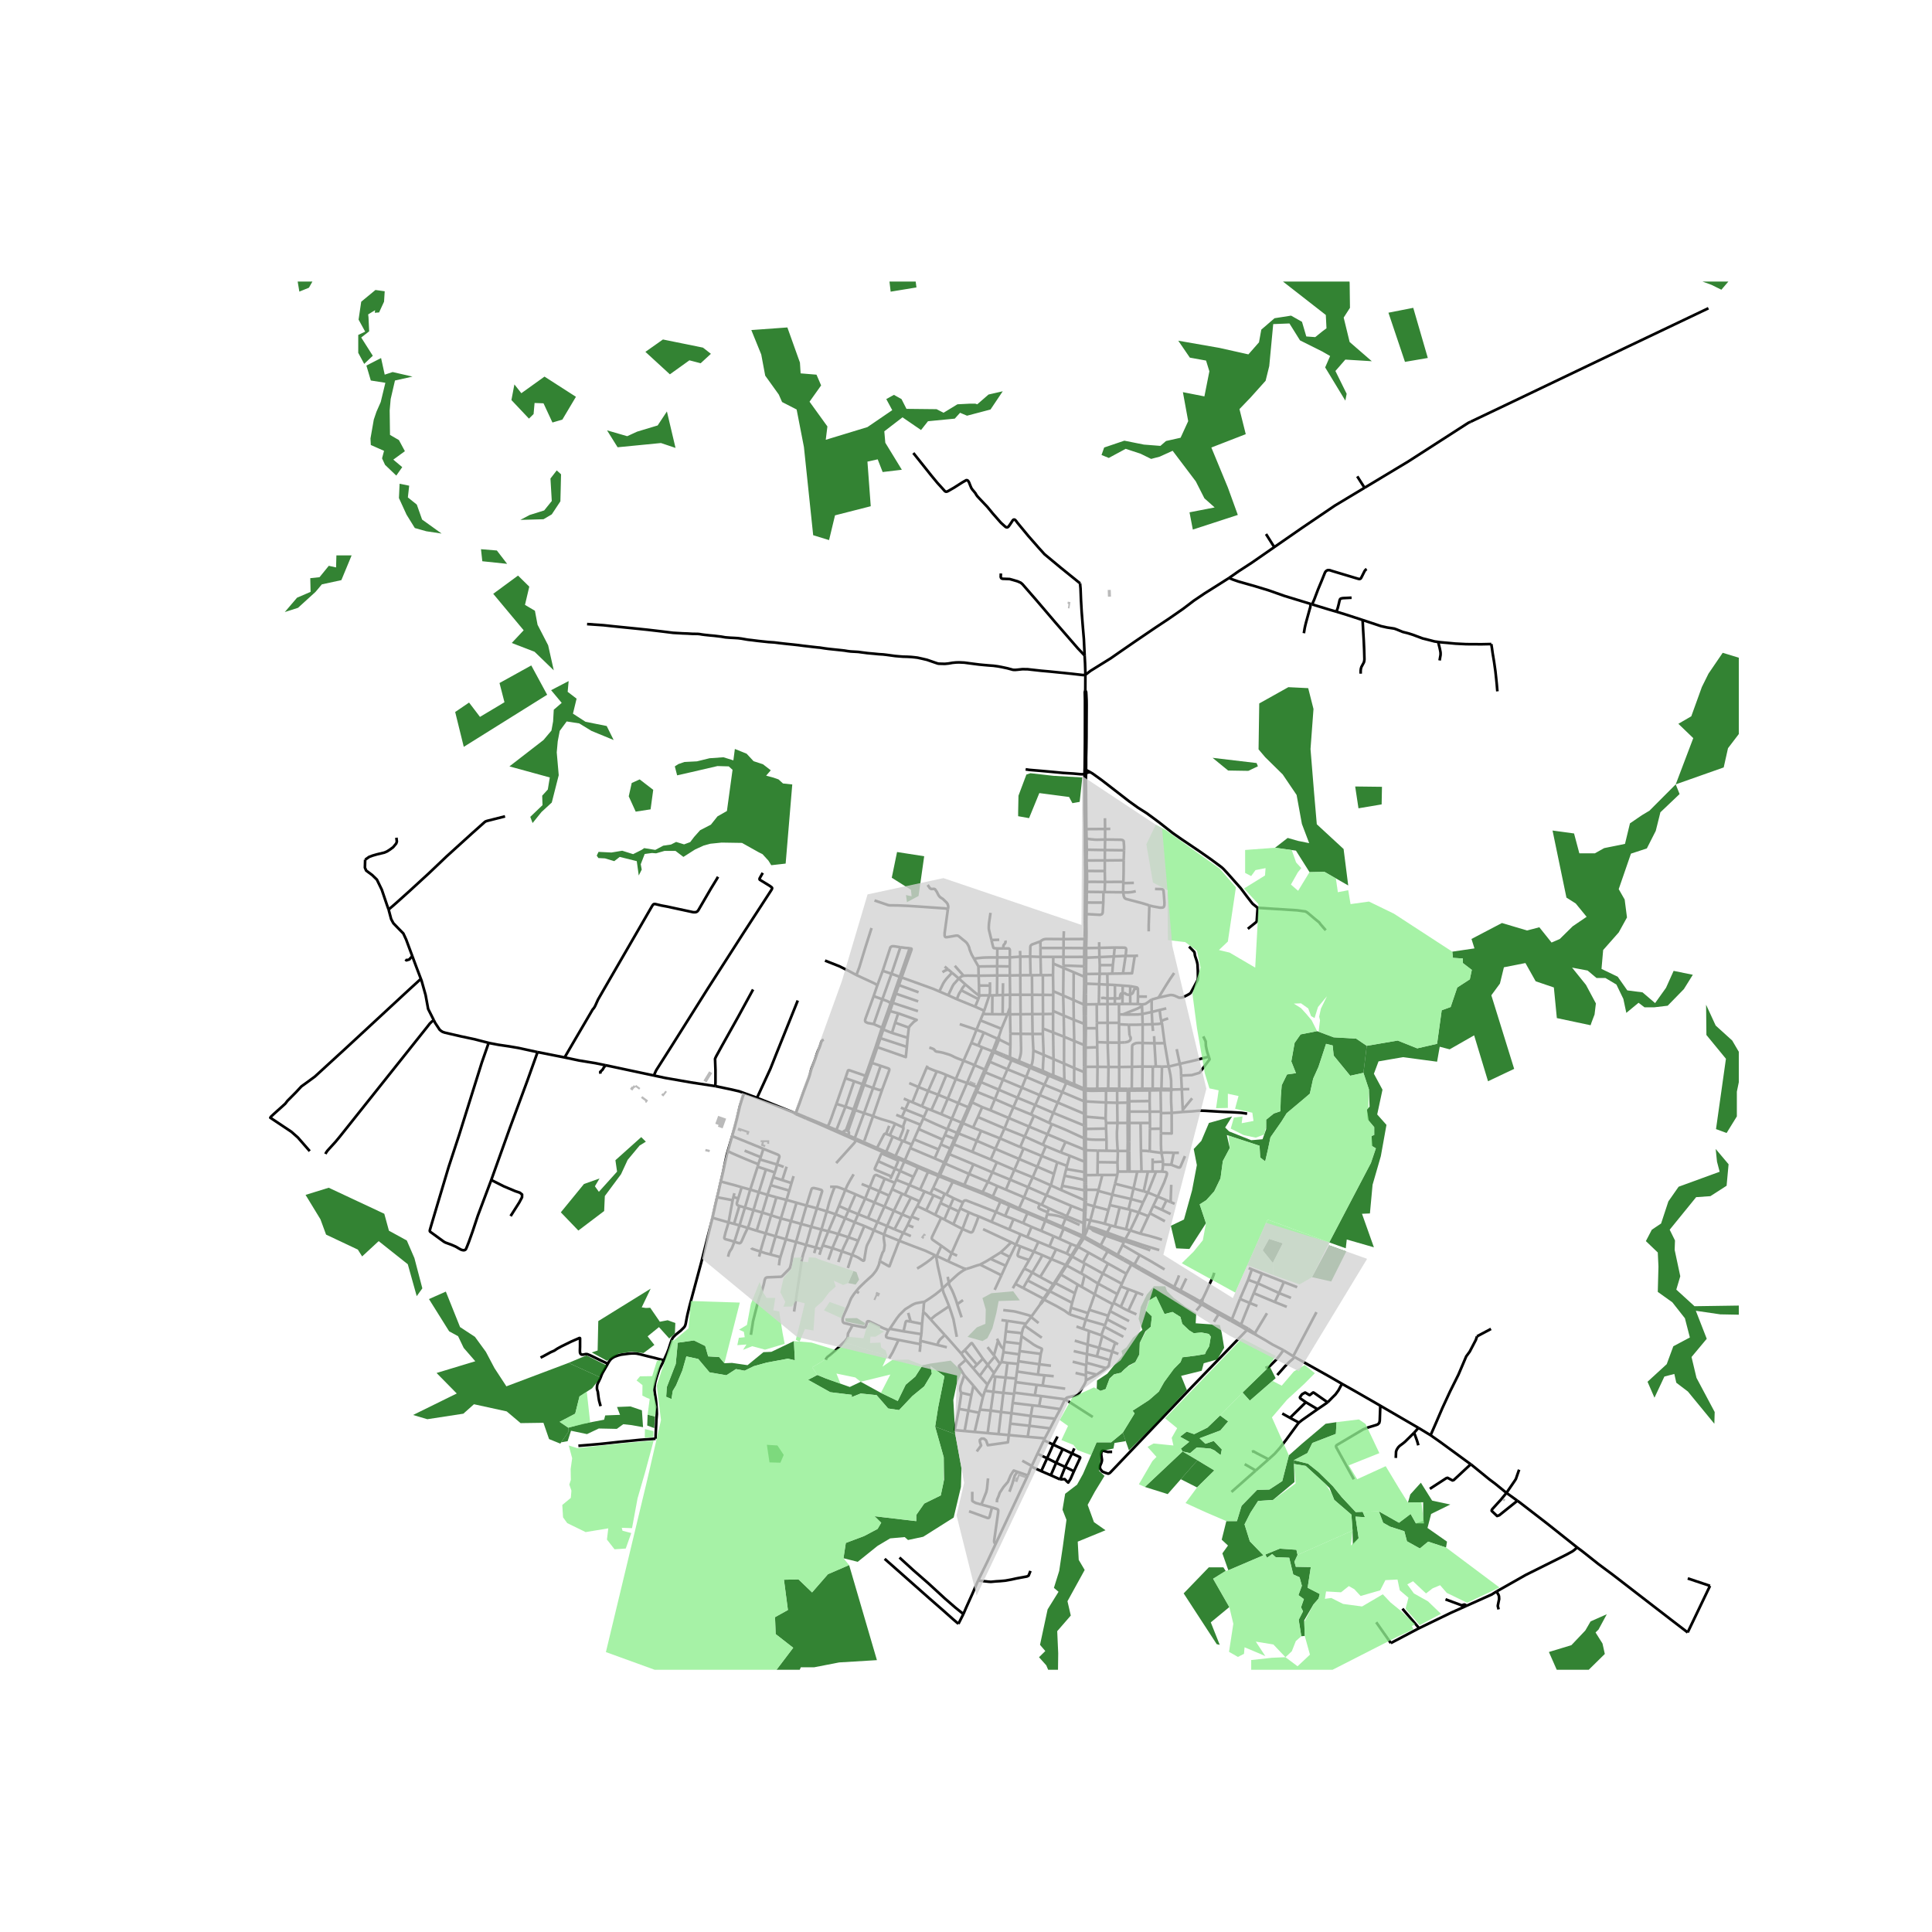 <svg xmlns="http://www.w3.org/2000/svg" width="960" height="960" viewBox="0 0 720 720"><defs><style>*{stroke-linejoin:round;stroke-linecap:butt}</style></defs><g id="figure_1"><path id="patch_1" d="M0 720h720V0H0z" style="fill:#fff"/><g id="axes_1"><path id="patch_2" d="M90 622.276h558V104.924H90z" style="fill:#fff"/><g id="LineCollection_1"><path d="m337.225 432.37-.225.51M337.225 432.37l1.946-4.543M337.225 432.37l-2.985-1.322M349.762 437.796l-3.603-1.555-3.845-1.604-5.089-2.267M318.542 424.164l3.461-9.334M318.542 424.164l-2.516-1.123M318.542 424.164l.686.295M308.385 419.73l-.33.402M308.385 419.73l-7.844-3.252M311.715 411.377l-.994 2.7-.913 2.632-.844 2.143-.297.5-.282.378M308.385 419.73l3.254 1.352M295.856 414.673l.644.486M282.121 409.133l13.127 5.275.608.265M295.856 414.673l.759.156M277.572 407.456l4.55 1.677M266.575 404.771l3.15.66 2.451.51 3.29.757 2.106.758" clip-path="url(#p1c0f0460a9)" style="fill:none;stroke:#000"/><path d="m272.862 423.39.87-3.033.856-3.254 1.117-4.778.964-3.158.28-.83.317-.611.306-.27M404.112 460.784l-.467-.226M404.112 460.784l.262-6.39M405.447 457.415l-.44 1.41-.516 1.134-.38.825M404.112 460.784l-.183.59M404.112 460.784l6.071 3.34M243.684 400.815l4.196.893 9.685 1.69 9.01 1.373" clip-path="url(#p1c0f0460a9)" style="fill:none;stroke:#000"/><path d="m280.653 368.75-5.592 10.244-5.942 10.626-2.291 4.166-.35.803.04 1.07.116 3.172v4.472l-.059 1.468M200.335 392.091l1.896.365 8.183 1.622M225.693 396.997l-3.766-.78-6.134-1.001-5.379-1.138M267.591 326.762l-.431.758-2.235 3.656-4.623 7.948-.309.417-.239.198-.33.159-.402.068-.716-.023-5.718-1.228-3.884-.842-2.204-.41-2.142-.516-.4-.053-.309.053-.192.121-.216.251-.34.53-5.223 9.041-12.885 22.275-1.949 3.386-1.01 2.26-.339.61-.258.365-.378.432-6.63 11.316-3.815 6.544M144.823 338.965l-.647-1.81-1.902-5.608-1.822-3.748-1.751-1.702-2.243-1.655-.467-1.103.093-2.962M147.727 312.188l.17 1.445-.244.723-1.15 1.378-1.141.85-1.14.728-.987.425-2.681.637-1.696.485-1.295.485-.986.698-.493.335M265.542 453.832l5.983 1.732M247.402 506.917l1.14-2.495.625-1.585.708-2.23.478-1.342.1-.204.14-.274.192-.31.231-.28.447-.448.44-.425 1.89-1.53.325-.34.371-.346.428-.442.241-.307.143-.296.163-.432.116-.512.346-1.889.278-1.366.37-1.523.443-1.808.452-1.683 3.892-14.476 4.18-16.542M267.268 446.195l-.755 3.2-.971 4.437M247.402 506.917l-.532 1.145-.855 1.6-.241.446-.165.328-.322.976-.41 1.246-.324 1.075-.327 1.176-.185.913-.089.848-.056.724.03.737.133 1.168.3 1.82.192 1.714.11 1.482.063.852.064 1.805-.192 2.324-.016.601-.058 1.325-.164 3.284-.058 1.661M215.546 538.806l4.077-.334 3.992-.349 2.427-.257 4.785-.524 7.953-.78 5.52-.395M458.032 215.391l-5.98 3.785-3.077 1.932-4.042 2.725-4.007 3.049-5.286 3.67-5.256 3.49-7.32 4.976-5.718 3.944-3.406 2.373-7.497 4.65-1.933 1.478M218.783 232.578l6.11.424 3.746.403 8.976.902 3.73.387 5.248.614 4.23.524 3.56.205 1.827.068 1.795.106 2.02.03.743.072.828.144 1.017.133 2.015.213 1.523.136 2.62.315 1.529.265 1.81.144 1.569.08 1.387.087 1.283.167 1.002.174.772.135.618.1 1.438.16 2.196.28 2.073.225 1.965.208 2.06.133 1.866.23 1.749.202 1.73.186 1.522.155 2.15.235 1.926.258 1.225.137 1.615.19 2.211.25 1.052.094 1.707.266 1.541.205 1.653.174 1.075.114 1.079.114 1.11.117 1.04.118 1.148.19 1.11.136.913.057.897.045 1.056.065 1.422.19 1.996.257.99.095 1.595.14 1.614.163 1.638.1 1.344.155 1.314.178 1.807.25 1.519.133 1.387.106 1.633.042 1.464.076 1.28.129 1.059.129 1.76.387 1.78.417 1.7.587 1.58.546.759.25.334.054.587.023 1.687.045 1.356-.133 1.518-.265 1.422-.133 1.229-.015 1.772.087 1.784.236 1.885.246 1.791.228 1.792.174 1.807.155 1.768.13 1.603.215 1.283.232 2.311.493 1.634.44.417.114.377.038.509.007.816-.068 1.85-.197 1.988.03.932.106 4.022.447 3.384.304 3.344.341 4.793.486 4.138.478.888-.115M404.461 257.258l.025-5.438.024-.357" clip-path="url(#p1c0f0460a9)" style="fill:none;stroke:#000"/><path d="m404.215 244.28.154 2.921.14 4.262M508.525 181.777l-11.039 6.635-12.083 8.192-10.417 7.22M458.032 215.391l3.506-2.457 4.986-3.24 8.462-5.87M471.81 199.023l2.69 4.263.486.538M548.071 157.164l14.39-6.854 43.646-20.874 30.576-14.563M468.45 497.678l-.81-.784M478.322 503.19l-4.128-2.135-2.838-1.725-1.497-.841-1.41-.811M468.45 497.678l-.992-.534M533.14 534.864l-4.519-2.734M550.445 498.013l-.441 1.327-2.28 4.368-1.295 1.76-2.898 6.794-3.144 6.31-2.835 6.127-2.404 5.581-2.008 4.584M548.097 545.686l-1.798-1.3-9.38-6.863-3.78-2.659M403.93 461.374l6.804 3.796.459.267M403.93 461.374l-2.099 3.312M403.93 461.374l-.55-.208M454.133 489.767l-1.726 2.825M454.133 489.767l3.603 1.992 1.003.502M454.133 489.767l-6.388-3.69M319.817 462.383l-2.27 5.289M319.817 462.383l2.302-5.493M316.192 461.09l1.864.659 1.761.634M397.623 434.477l-.284 1.183M397.623 434.477l1.042-3.77M397.623 434.477l-3.603-1.342M370.612 391.58l1.732-4.217M370.612 391.58l-.076-.1-.102-.076-.12-.044-.128-.008-.124.03M370.612 391.58l.044.13M388.21 449l-.64-.27M388.21 449l2.732 1.32M388.21 449l1.746-3.574M355.299 456.243l2.026-4.747M355.299 456.243l-3.366-1.757M358.703 457.997l-1.952-.976-1.452-.778M376.393 375.459l.035-4.747M376.393 375.459l.035 2.557M376.393 375.459l-.94 2.545M384.426 457.218l3.615 1.499M384.426 457.218l-3.147-1.406M384.426 457.218l-1.6 3.821M404 424.211l.63.235M404 424.211l.047 4.186M391.989 418.916l5.169 2.132 6.841 3.163M404 424.211l-.01-4.782M300.403 463.949l3.621.986M300.403 463.949l-3.738-1.1M300.403 463.949l1.918-6.788M295.931 488.79l.594-3.932 1.473-9.746.775-5.366.22-1.11.23-.827.132-.546.585-1.676.463-1.638M348.517 452.732l-3.36-1.683M348.517 452.732l2.227 1.14M348.517 452.732l1.95-4.406M296.665 462.849l-3.775-1.016M296.665 462.849l1.904-6.727M279.844 497.445l.678-4.277.061-.576 1.634-6.462.694-2.26.647-1.72.547-1.73.254-.811.25-.895.155-.66.185-.906.192-.573.131-.216.185-.167.228-.104.196-.046.28-.024 4.698-.2.223-.043.145-.05.148-.082.11-.088.098-.09.904-.92 1.374-1.382.135-.152.173-.212.162-.224.108-.262.18-.625.251-1.164.277-1.593.155-.883.123-.604.524-1.842.716-2.753M357.148 411.09l-2.408 5.813M357.148 411.09l3.229-7.479M357.148 411.09l-3.937-1.647M357.148 411.09l3.71 1.565M315.013 443.469l-.917-.395-1.256-.474-.701-.224-.49-.076-.562-.014M309.357 442.274l.817.004.913.008" clip-path="url(#p1c0f0460a9)" style="fill:none;stroke:#000"/><path d="m308.124 451.443.324-1.168.227-.91.335-1.233.882-2.714.62-1.718.575-1.414M318.85 445.088l-2.604 5.96M318.85 445.088l3.568 1.584M318.85 445.088l-3.837-1.62M336.624 459.44l2.832 1.21M336.624 459.44l-3.275-1.324M335.155 462.41l.71-1.54.408-.827.35-.603M338.238 456.524l-.32.618-.47.887-.443.793-.381.618M306.621 464.123l3.568 1.031M306.621 464.123l-.562 1.38M308.694 458.867l-1.179 2.92-.894 2.336M353.21 409.443l-3.575-1.47M353.21 409.443l-2.45 5.772M353.21 409.443l2.998-7.318M345.674 413.198l1.41.53M345.674 413.198l-2.134-.918M345.674 413.198l-1.353 3.07M352.242 433.645l8.904 3.845M352.242 433.645l.106-.2M352.242 433.645l-1.956 4.348M416.444 418.507l-.098-7.521M416.444 418.507h3.787M416.444 418.507h-4.246M416.554 428.921l-.148-1.982-.143-2.646-.012-1.172-.007-.822.019-.751.089-1.142.038-.975.054-.924M420.81 406.433l7.655-.053M420.81 406.433l-.008-.653M420.81 406.433l.031 3.989M420.81 406.433l-.544.004M371.503 433.156l-1.683 3.746M371.503 433.156l6.53 2.815M371.503 433.156l-2.284-1.05M387.779 356.61l4.74-.005M387.779 356.61l-3.869-.14M387.779 356.61l-.024-3.304M387.779 356.61l.143 6.783M319.829 452.482l3.626 1.45M319.829 452.482l-3.583-1.433M319.829 452.482l2.589-5.81M319.829 452.482l-1.306 3.01M379.794 431.915l1.655-3.921M379.794 431.915l-1.76 4.056M379.794 431.915l6.766 2.872M379.794 431.915l-8.856-3.778M369.82 436.902l-1.65 3.553M369.82 436.902l6.617 2.711M369.82 436.902l-7.043-3.012M412.198 418.507l-.17-1.71M412.198 418.507l-.006 2.072M378.033 435.97l-1.596 3.643M378.033 435.97l6.826 2.78M376.335 356.795l3.896-.276M376.335 356.795l-.015 3.375M376.335 356.795l-4.677.008M373.849 353.457l2.128.005.173.148.116.167.05.129.027.144-.008 2.745M404.215 349.94l-7.85.038M404.215 349.94l-.139 3.397M404.215 349.94l.016-.682M403.891 374.345l-3.816-1.668M403.891 374.345l.01.667M403.891 374.345l.078-3.86M291.017 454.067l3.753 1M291.017 454.067l-1.988 6.666M291.017 454.067l2.096-6.893M287.364 452.9l1.71.568 1.943.599M332.453 443.197l3.731 1.679M332.453 443.197l-1.057 2.399M332.453 443.197l1.047-2.373M325.901 448.137l1.834-4.156M325.901 448.137l-2.446 5.794M325.901 448.137l3.707 1.516M325.901 448.137l-3.483-1.465M416.346 410.986l3.922-.067M416.346 410.986l-4.183-.115M416.346 410.986l-.021-4.568M392.525 369.378l3.693 1.614M392.525 369.378l-.096-5.987M392.525 369.378l-.023 1.429M430.738 397.447l2.295.055M430.738 397.447l-1.128.069M430.738 397.447l-.52-8.66M408.721 374.247l.78-.024M408.721 374.247l-4.036.06M408.721 374.247l.054 6.93M392.455 377.85l-3.755.07M392.455 377.85l.005 6.925M392.455 377.85l.037-1.095M338.943 441.633l3.95 1.688M338.943 441.633l-4.933-1.968M338.943 441.633l-1.748 3.65M338.943 441.633l1.453-3.033M350.286 437.993l-.524-.197M350.286 437.993l-.17.453M356.648 440.504l-1.403-.558-4.959-1.953M322.418 446.672l1.688-4.223M388.21 430.793l1.545-3.651M388.21 430.793l-1.65 3.994M388.21 430.793l5.81 2.342M388.21 430.793l-6.76-2.8M285.369 459.64l3.66 1.093M285.369 459.64l-3.383-.985M285.369 459.64l1.995-6.74M283.365 466.405l1.017-3.556.987-3.208M346.714 444.891l1.185.55M346.714 444.891l-2.149-.874M346.714 444.891l1.033-2.117M296.843 448.22l-2.073 6.848M296.843 448.22l-3.73-1.046M300.549 449.263l-1.734-.474-1.972-.57M374.35 420.527l-9.922-4.235M374.35 420.527l7.516 3.018M374.35 420.527l1.573-3.882M374.35 420.527l-1.667 3.719M376.428 378.016l3.91-.04M376.428 378.016l.126 7.2M376.428 378.016l-.975-.012M361.146 437.49l7.023 2.965M361.146 437.49l1.63-3.6M361.146 437.49l-1.779 4.094M327.735 443.98l3.66 1.616M327.735 443.98l1.969-4.731M327.735 443.98l-3.63-1.531M420.841 410.93v-.508M420.841 410.93l-.573-.011M420.841 410.93l.02 3.334M337.195 445.283l2.299 1.011M337.195 445.283l-1.011-.407M311.398 452.513l-3.274-1.07M311.398 452.513l3.538 1.463M311.398 452.513l1.249-3.08M311.398 452.513l-2.704 6.354M404.047 428.397l.598.267M404.047 428.397l-6.948-2.856M404.047 428.397l.108 4.337.005.201M386.56 434.787l-1.701 3.963M386.56 434.787l6.231 2.678M312.647 449.434l3.599 1.615M312.647 449.434l2.366-5.965M282.904 468.32l.461-1.915M412.367 428.852l-.012-4.116M412.367 428.852l4.187.07M412.367 428.852l-3.25-.043M389.755 427.142l-1.146-.54M389.755 427.142l5.549 2.303M294.77 455.068l-1.88 6.765M294.77 455.068l3.799 1.054M362.777 433.89l-8.962-3.758M289.029 460.733l3.86 1.1M289.029 460.733l-1.934 6.765M308.124 451.443l-3.7-1.145M308.124 451.443l-1.996 6.765M375.923 416.645l7.595 3.209M375.923 416.645l-6.86-2.897M375.923 416.645l1.745-4.023M322.119 456.89l-3.596-1.398M322.119 456.89l3.559 1.575M339.44 453.946l-3.209-1.374M339.44 453.946l-1.202 2.578M339.44 453.946l.305-.558M302.321 457.161l3.807 1.047M302.321 457.161l-3.752-1.039M302.321 457.161l2.104-6.863M304.024 464.935l2.035.568M304.024 464.935l-.593 2.07M304.024 464.935l2.104-6.727M366.018 390.294l-2.83 6.65M366.018 390.294l3.77 1.44M366.018 390.294l-1.472-.637M344.078 416.821l-1.03 2.336M344.078 416.821l.243-.553M353.049 420.827l-4.008-1.744-4.963-2.262M304.425 450.298l-3.876-1.035M300.549 449.263l1.807-5.863.116-.296.084-.15.122-.092.156-.059.204-.042.158-.011.249.024 1.292.29 1.221.348.208.102.087.082.066.104.06.144.001.138-.1.334-1.855 5.982M351.122 446.855l-3.223-1.414M351.122 446.855l.956-1.964M351.122 446.855l-.655 1.471M412.355 424.736l-.163-4.157M404.63 424.446l1.677.2.856.057.928.03 4.264.003M310.19 465.154l2.234-5.27M310.19 465.154l3.574 1.191M308.702 469.454l.824-2.313.663-1.987M306.128 458.208l2.566.66M312.424 459.883l3.768 1.206M312.424 459.883l2.512-5.907M308.694 458.867l1.31.311 2.42.705M362.634 420.213l1.794-3.92M362.634 420.213l2.99 1.214M362.634 420.213l-3.744-1.612M389.732 454.515l-3.703-1.55M389.732 454.515l-.193.466M390.213 452.584l-.03.103-.45 1.828M389.732 454.515l6.107 2.634M344.565 444.017l-1.673-.696M344.565 444.017l-1.85 3.695M300.549 449.263l-1.98 6.86M362.25 410.817l3.786 1.767M362.25 410.817l1.78-3.952M362.25 410.817l-.667 1.542M362.352 429.272l1.655-4.139M362.352 429.272l6.867 2.835M362.352 429.272l-6.933-2.82M366.34 377.88l-.996 2.366M366.34 377.88l3.435.083M366.34 377.88l.438-1.214M391.623 441.744l3.836 1.75M391.623 441.744l-6.764-2.994M391.623 441.744l1.168-4.279M391.623 441.744l-1.667 3.682M366.036 412.584l3.026 1.164M366.036 412.584l-1.608 3.708M342.715 447.712l-3.221-1.418M342.715 447.712l-.91 1.767M318.126 437.625l-1.218 2.04-1.11 2.033-.785 1.77M357.226 422.408l6.78 2.725M357.226 422.408l1.664-3.807M357.226 422.408l-.579-.216M355.42 426.452l.873-1.998.933-2.046M364.007 425.133l1.617-3.706M364.007 425.133l6.93 3.004M336.813 409.42l2.003.88M314.936 453.976l1.31-2.927M314.936 453.976l3.587 1.516M338.84 403.634l3.444 1.48M412.028 416.797l-7.421-.648M412.163 410.871l-.115 4.985v.462l-.02.48M358.89 418.601l2.693-6.242M358.89 418.601l-.549-.233M365.624 421.427l7.06 2.819M394.02 433.135l-1.229 4.33M352.078 444.89l.6.281M352.078 444.89l-4.331-2.116M350.76 415.215l3.98 1.688M350.76 415.215l-3.676-1.486M388.041 458.717l4.629 1.971M388.041 458.717l1.498-3.736M377.668 412.622l1.523-3.53M377.668 412.622l6.558 2.696M377.668 412.622l-6.896-3M353.049 420.827l-.925 2.162M353.049 420.827l.052-.122M364.627 360.178l.08 3.443M364.627 360.178l6.977-.086M364.627 360.178l-1.65-2.894M400.132 362.325l3.906 1.652M400.132 362.325l-3.801-1.608M400.132 362.325l-.057 10.352M372.202 406.093l-1.43 3.528M372.202 406.093l1.567-3.745M372.202 406.093l-6.62-2.822M372.202 406.093l6.99 2.998M396.313 356.604l-3.793.001M396.313 356.604l.051-3.314M396.313 356.604l.016 3.245M404.038 356.598l-4.916.03-2.809-.024M385.11 391.492l3.824 1.63M385.11 391.492l-.301-6.163M384.26 397.372l.401-1.143.135-.732.15-.968.164-3.037M388.646 363.426l.008 7.32M388.646 363.426l3.783-.035M388.646 363.426l-.724-.033M380.235 363.454l.042 7.267M380.235 363.454l-3.892.076M380.235 363.454l-.004-6.935M380.235 363.454l3.825-.03M355.42 426.452l-.502-.235M353.815 430.132l.863-2.015.741-1.665M379.191 409.091l1.634-3.767M379.191 409.091l6.623 2.728M403.991 410.425l-8.118-3.432M403.991 410.425l.006 3.49M403.947 406.299l.02.932.024 3.194M361.583 412.36l-.48-.236M369.062 413.748l1.71-4.127M375.453 398.487l-6.588-2.812M375.453 398.487l6.975 2.858M375.453 398.487l-1.684 3.861M375.453 398.487l1.513-3.38M396.218 370.992l3.857 1.685M396.218 370.992l.113-10.275M396.218 370.992l.19 7.474M392.502 370.807l-3.848-.06M392.502 370.807l-.01 5.948M353.241 338.847l-.33-.129-.27-.08-.259-.068-.273-.041-10.084-.705-3.714-.24-3.76-.159-1.65-.019-1.16-.004-.392-.038-.524-.11-.458-.167-4.47-1.51M380.825 405.324l-7.056-2.976M380.825 405.324l1.603-3.98M380.825 405.324l6.637 2.793M349.773 428.354l-1.442 3.342M349.773 428.354l-9.126-3.75M349.773 428.354l.837-1.885M376.966 395.106l4.133 1.671M376.966 395.106l-2.541-1.149M384.58 363.45l.06 7.287M384.58 363.45l-.52-.026M384.58 363.45l3.342-.057M400.32 398.03l3.648 1.501M400.32 398.03l-3.794-1.671M400.32 398.03l-.023 6.01M400.32 398.03l.013-10.09M370.938 428.137l1.745-3.891M370.938 428.137l-1.72 3.97M354.74 416.903l-1.639 3.802M354.74 416.903l3.601 1.465M372.683 424.246l7.513 3.224M380.339 377.976l4.36-.042M380.339 377.976l.062 7.301M380.339 377.976l-.062-7.255M392.53 414.724l-6.716-2.905M392.53 414.724l-1.532 3.737M392.53 414.724l1.66-3.84M403.99 419.43l-5.17-2.128-6.29-2.578M342.342 420.76l9.004 3.958M342.342 420.76l-1.695 3.844M342.342 420.76l.706-1.603M351.346 424.718l-.736 1.751M351.346 424.718l.778-1.73M394.19 410.883l9.809 4.158M394.19 410.883l-6.728-2.766M394.19 410.883l1.683-3.89M340.647 424.604l-.862 1.956M371.604 360.092l4.716.078M371.604 360.092l.054-3.29M371.604 360.092l.02 3.433M395.873 406.993l-6.646-2.743M395.873 406.993l1.482-3.426M384.809 385.33l-.11-7.396M384.809 385.33l3.83-.014M384.809 385.33l-4.408-.053M384.7 377.934l4-.015M384.7 377.934l-.06-7.197M403.953 389.43l.035 8.156M403.953 389.43l-3.62-1.49M403.953 389.43l.078-2.587M384.64 370.737l4.014.01M384.64 370.737l-4.363-.016M403.999 415.04l-.007 1.07-.002 3.32M403.999 415.04l-.002-1.126M400.333 387.94l-.17-7.91M400.333 387.94l-3.783-1.578M380.277 370.72l-3.849-.008M396.55 386.362l-.141-7.896M396.55 386.362l-.024 9.997M396.55 386.362l-4.09-1.587M376.428 370.712l-.085-7.182M376.428 370.712l-2.698.094M371.54 370.904l-1.704.025M371.54 370.904l2.19-.098M371.54 370.904l.084-7.379M400.075 372.677l.089 7.352M365.582 403.27l1.591-3.636M365.582 403.27l-.909 2.086M428.556 418.508h-3.506M428.556 418.508l.005 2.19M428.556 418.508l-.048-4.239M440.758 414.385l3.527-.217 2.335-.22 1.106-.034 1.46.05 4.377.265 2.22.129 3.035.114 1.406.08.89.056.817.053.818.061.574.09.705.107.736.125M436.64 414.757l4.118-.372M436.64 414.757l-3.962.08M432.651 422.349l4.004.065-.015-7.657M436.467 406.33l-.007.82-.035 1.114.004.925.02 1.468.092 1.683.066 1.252.033 1.165M409.27 443.816l-1.564 5.727M409.27 443.816l5.246 1.409M409.27 443.816l.118-.39M411.675 456.06l2.283.63M411.675 456.06l1.39-5.103M406.325 454.818l2.001.41.682.143 1.01.243.786.19.87.255M409.84 359.685l-.109-3.005M409.84 359.685l-.033 3.23M409.84 359.685l4.893-.015M404.038 356.598l.005 3.515M404.038 356.598l.038-3.261M450.47 393.805l-.544-1.653-.146-.573-.135-.59-.243-1.218-.076-1.665-.9-1.872M410.8 437.877l-1.805.017M410.8 437.877h5.587M409.388 443.427l.83-3.244.582-2.306M385.814 411.82l-1.588 3.498M385.814 411.82l1.648-3.703M366.187 444.265l1.982-3.81M366.187 444.265l-6.82-2.681M366.187 444.265l.775.331M420.887 418.507l-.026-4.243M420.887 418.507l4.163.001M420.887 418.507h-.656M420.887 418.507l-.016 7.045M403.972 451.24l.573.09M403.972 451.24l-4.74-1.85M403.972 451.24l-.08 2.417-.087 2.172M403.972 451.24l.2-3.95M392.693 512.873l-3.49-.342M422.428 442.906l-.905 3.935M422.428 442.906l3.777 1.056M422.428 442.906l-6.886-1.757M422.428 442.906l1.403-6.304M404.038 363.977l.007 2.723-.076 3.784M404.03 361.505v1.472l.008 1M378.994 511.125l7.813 1.16M378.994 511.125l-.354 2.615M378.994 511.125l.384-2.836M384.859 438.75l-1.703 3.688M376.437 439.613l-1.554 3.742M376.437 439.613l6.719 2.825M368.17 440.455l3.52 1.554M368.865 395.675l1.42-3.465M368.865 395.675l-.778 1.778M379.769 450.306l1.852-4.099M379.769 450.306l-3.349-1.517-1.361-.614M386.029 452.964l-2.966-1.24-3.294-1.418M374.883 443.355l6.738 2.852M374.883 443.355l-3.193-1.346M420.925 436.6l-.078-7.622M420.925 436.6h-.678M420.925 436.6l2.906.002M404.172 447.29l.55.078M404.172 447.29l-8.713-3.797M404.172 447.29l-.012-3.67M423.831 436.602l1.575.001M424.377 451.837l1.615-3.76M424.377 451.837l3.577 1.416M424.377 451.837l-2.962-.921M421.187 458.523l1.13-2.318 1.086-2.305.974-2.063M389.227 404.25l-6.799-2.905M389.227 404.25l-1.765 3.867M389.227 404.25l1.245-2.762M384.226 415.318l1.098.493M389.956 445.426l9.276 3.964M389.956 445.426l-6.8-2.988M417.1 405.754l-.022-8.102M417.1 405.754l-4.116-.057M417.1 405.754l3.178.032M383.156 442.438l-1.535 3.77M416.387 437.877l.158-1.279M416.387 437.877l-.845 3.272M424.958 459.745l2.996-6.492M424.958 459.745l-3.771-1.222M433.042 462.003l-2.211-.701-1.233-.35-1.364-.394-3.276-.813M427.954 453.253l.566-1.126M386.807 512.284l2.396.247M386.807 512.284l.523-3.866M381.621 446.207l5.95 2.522M392.492 376.755l3.917 1.711M396.409 378.466l3.755 1.563M400.164 380.03l3.82 1.505M403.984 381.535l.047 5.308M403.984 381.535l-.037-2.86M388.654 370.746l.046 7.173M392.52 356.605l-.02 2.492M392.429 363.39l.071-4.293M376.343 363.53l-.023-3.36M376.343 363.53l-4.72-.005M371.624 363.525l-6.916.096M373.8 366.412l-.07 4.394M373.73 370.806l-.078 7.192M373.652 377.998l-3.877-.035M373.652 377.998l1.801.006M403.805 455.83l-.16 4.728M403.805 455.83l-6.318-2.605M397.487 453.225l.706-1.323.39-.906.649-1.606M397.487 453.225l-.371.908M390.942 450.32l1.915.88 1.025.46 1.148.435.724.292 1.733.838M395.84 457.149l1.276-3.016M395.84 457.149l.738.326M390.447 451.792l.195-.66.3-.811M352.348 433.445l.365-.768 1.102-2.545M359.367 441.584l-2.719-1.08M339.17 427.827l9.161 3.869M339.17 427.827l.615-1.267M348.331 431.696l3.52 1.521M350.61 426.47l3.521 1.562M352.124 422.989l3.583 1.41M326.841 427.812l-7.613-3.353M326.841 427.812l-.277.451M330.208 422.573l-.196-.058-.096-.006-.12.017-.235.144-.138.182-.14.243-2.442 4.717M326.841 427.812l3.414 1.471M339.785 426.56l-2.872-1.19M334.003 415.456l2.078.874M343.048 419.157l-5.484-2.213M337.564 416.944l-1.483-.614M336.666 420.175l-.033-.337.01-.232.039-.209.292-.818.59-1.635M335.129 424.611l1.217.539M335.129 424.611l-2.455-1.031M336.666 420.175l.016.28-.07.402-.154.516-1.329 3.238M336.913 425.37l-.567-.22M338.523 420.933l-.27.743-.778 2.147-.562 1.547M331.584 423.072l1.09.508M330.208 422.573l.324.097 1.052.402" clip-path="url(#p1c0f0460a9)" style="fill:none;stroke:#000"/><path d="m333.587 418.776-.312.655-.59 1.199-1.101 2.442M325.362 415.932l1.556.61 1.726.592 2.813.826.886.288.674.258.57.27M336.666 420.175l-1.934-.884-1.145-.515M333.707 430.846l2.639-5.696M333.707 430.846l-3.452-1.563M333.707 430.846l.533.202M332.674 423.58l-2.42 5.703M330.255 429.283l-.246.51M336.08 416.33l1.295-2.844M338.816 410.3l1.202.479M338.816 410.3l-1.44 3.186M337.375 413.486l6.946 2.782M337.375 413.486l-1.626-.705M340.018 410.779l3.522 1.501M340.018 410.779l2.266-5.666M342.284 405.113l3.082-7.303M342.284 405.113l3.621 1.449M343.54 412.28l2.365-5.718M345.905 406.562l3.198-7.292M345.905 406.562l3.73 1.41M347.084 413.729l2.551-5.757M349.635 407.972l3.044-7.364M381.45 427.994l-1.254-.524M380.196 427.47l1.67-3.925M381.866 423.545l6.743 3.057M381.866 423.545l1.652-3.691M383.518 419.854l6.848 2.846M383.518 419.854l1.806-4.043M404.16 432.935l-5.495-2.227M404.16 432.935l-.035 3.883M398.665 430.708l-3.361-1.263M395.459 443.493l.386-1.61M397.339 435.66l-.597 2.486M397.339 435.66l6.786 1.158M404.125 436.818l-.021 2.883M396.742 438.146l-.897 3.738M396.742 438.146l7.362 1.555M404.104 439.701l.016 1.1M395.845 441.884l8.315 1.737M404.16 443.62l-.03-2.168M395.304 429.445l1.795-3.904M397.1 425.54l-6.734-2.84M388.609 426.602l1.757-3.902M390.366 422.7l1.623-3.784M391.989 418.916l-.991-.455M390.998 418.461l-5.674-2.65M370.772 409.621l-6.742-2.756M364.03 406.865l-.57-.254M364.03 406.865l.643-1.51M356.208 402.125l4.169 1.486M356.208 402.125l2.882-6.848M352.679 400.608l1.86.781 1.669.736M360.377 403.611l2.812-6.666M360.377 403.611l3.718 1.514M364.673 405.356l-.578-.231M349.103 399.27l.937.288.674.243.559.212 1.406.595M345.366 397.81l.755.307.87.353 1.303.523.809.277M345.366 397.81l.304-.652M359.09 395.277l2.917-6.63M363.189 396.945l-1.857-.773-2.242-.895M346.33 390.41l.5.138.377.125.444.178.389.202.273.303.24.3.1.084.135.074.289.092.427.053.4.068.463.072 1.237.284 1.9.566.704.246.86.406.693.36 1.133.485.778.293 1.418.538M363.189 396.945l3.774 1.646M370.286 392.21l.134-.041M369.82 391.952l.077.119.111.088.135.048.143.003M373.769 402.348l-6.596-2.714M367.173 399.634l.351-.869.314-.722M382.428 401.345l1.356-3.422M400.297 404.04l-1.337-.522M403.904 405.627l-.665-.274-2.942-1.313M396.526 396.359l-3.905-1.665M396.688 402.508l-.055-1.3-.107-4.85M403.968 399.531l.008 1.38.02 1.749.015 1.607v1.258M403.968 399.531l.02-1.945M396.688 402.508l-4.165-1.737M396.688 402.508l1.67.742M392.523 400.77l-1.149-.436M392.523 400.77l.098-6.076M384.26 397.372l-2.157-.922M384.26 397.372l4.368 1.741M388.7 377.92l-.03 5.385M388.934 393.122l3.687 1.572M388.934 393.122l-.295-7.806M388.628 399.113l.1-2.57.206-3.42M388.628 399.113l2.122.946M388.64 385.316l.03-2.01M388.67 383.305l3.79 1.47M380.4 385.277l-3.846-.06M379.662 395.444l.31-.979.27-.895.197-1.035.073-.895.008-1.149-.12-5.214M379.662 395.444l-3.28-1.37M379.662 395.444l1.752.722M381.794 397.058l1.99.865M382.103 396.45l-.115.078-.088.082-.07.122-.03.132-.006.194M381.794 397.058l-.695-.28M382.103 396.45l-.69-.284M376.381 394.074l-1.686-.71M376.381 394.074l.164-4.623M376.554 385.216l-.009 4.235M357.675 381.667l6.238 2.081M363.913 383.748l2.737 1.051M363.913 383.748l-1.906 4.898M363.913 383.748l1.431-3.502M372.344 387.363l4.201 2.088M372.344 387.363l-.635-.264M372.344 387.363l-.008-.23-.048-.5-.048-.317M365.344 380.246l7.87 3.157M373.215 383.403l2.238-5.399M373.215 383.403l-.975 2.913M362.007 388.646l2.539 1.011M364.546 389.657l2.104-4.858M366.65 384.8l5.06 2.3M368.91 366.074l.03 1.237M368.704 370.928l1.132.001M368.704 370.928l-1.926 5.738M368.94 367.311l-.014 2.4-.027.341-.061.455-.134.42M364.885 370.947l.308.012 3.51-.031M369.836 370.93l-.061 7.033M359.111 363.65l.256-.037 1.164-.038 4.177.046M364.843 367.284l-.073-1.977-.062-1.686M364.885 370.947l-.042-3.663" clip-path="url(#p1c0f0460a9)" style="fill:none;stroke:#000"/><path d="m364.597 372.335.226-.66.06-.305.007-.197-.005-.226" clip-path="url(#p1c0f0460a9)" style="fill:none;stroke:#000"/><path d="m359.814 366.898 3.152 2.665 1.14.914.301.205.29.19.188.075M364.843 367.284l4.097.027M352.05 360.205l1.245 1.05M357.315 364.654l2.5 2.244M357.315 364.654l-2.54-2.149M353.372 370.902l1.665-3.482.416-.674.565-.607 1.297-1.485" clip-path="url(#p1c0f0460a9)" style="fill:none;stroke:#000"/><path d="m359.111 363.65-.463.064-.498.271-.835.669M354.776 362.505l-1.48-1.25M350.064 369.491l1.444-3.003.585-.91.574-.778 2.109-2.295M371.658 356.803l-3.976.023-1.491.064-1.772.182-1.442.212M353.241 338.847l-.108.838-1.086 7.933-.015 1.05.073.293.158.19.2.106.459-.015.65-.092 2.605-.455.393-.03.34.03.338.167 1.961 1.6.547.425.574.573.232.375.385.705.243.592.127.607.254.69.532 1.297.874 1.558M371.658 356.803l.005-3.352M371.663 353.451l2.186.006M369.477 350.311l.44 1.82.223.834.045.142.055.094.091.089.133.054.162.023 1.037.084M384.06 363.424l-.15-6.955M383.91 356.47l-3.679.05M387.802 350.811l-3.221 1.176-.324.243-.231.326-.054.371-.062 3.542M387.755 353.306l8.61-.016M387.802 350.811l-.054.28-.023.358.03 1.857M404.076 353.337l.693-.003M404.076 353.337l-7.712-.047M396.365 349.978l-6.56-.046-.609.09-.462.137-.632.371-.3.281M396.331 360.717l-3.83-1.62M396.331 360.717l-.002-.868M396.364 353.29v-3.312M396.365 349.978l.107-2.944M404.043 360.113l-.013 1.392M396.33 359.849l2.704.052 5.01.212M404.63 424.446l.04-3.72M404.63 424.446l.015 4.218M404.607 416.15v-2.228M404.607 416.15l.064 4.576M404.685 374.307l.015-3.838M404.685 374.307l-.009.705M404.731 362.992l5.076-.076M404.731 362.992l.018-1.502M404.731 362.992l.023 3.58M404.801 356.901l4.93-.221M404.801 356.901l-.032-3.567M404.801 356.901l-.052 4.589M404.878 349.287l-.647-.03M404.878 349.287l.014-1.91-.022-1.716-.004-.686-.012-1.672M404.878 349.287l-.11 4.047M404.854 343.303l.047-2.652M404.854 343.303l-.58-.015M411.798 328.665l-4.629-.041-2.076.027" clip-path="url(#p1c0f0460a9)" style="fill:none;stroke:#000"/><path d="m405.093 328.651.01-1.978-.048-2.095M405.093 328.651l-.077 3.716M404.374 454.394l.171-3.065M404.374 454.394l1.951.424M406.325 454.818l1.38-5.275M406.325 454.818l-.76 2.26M413.958 456.69l-1.374 2.658M413.958 456.69l1.535.423M410.183 464.124l1.857-3.615M410.183 464.124l1.394.786M405.447 457.415l.117-.337M406.966 458.064l-.608-.24-.91-.409M412.302 459.997l-.262.512M412.302 459.997l.282-.65M419 462.503l-3.545-1.312-3.153-1.194M406.966 458.064l.975.375 4.361 1.558M416.486 467.68l-4.202-2.37M416.486 467.68l1.867-3.684M416.486 467.68l2.576 1.47M421.187 458.523l-1.828 3.296M421.187 458.523l-1.54-.42M418.353 463.996l.472-1.089M418.353 463.996l6.378 3.701M424.731 467.697l4.378 2.46 4.892 2.92M412.584 459.348l-4.011-1.429-.832-.27-.594-.173-.562-.156-1.02-.242M412.584 459.348l6.775 2.471M419.36 461.82l-.36.683M432.025 465.852l-1.07-.31-1.958-.6-1.834-.561-1.795-.57-2.181-.75-3.828-1.242M413.56 449.09l-.496 1.867M413.56 449.09l.956-3.865M413.56 449.09l3.714.854M415.493 457.113l1.78-7.17M415.493 457.113l4.154.99M417.274 449.944l3.272.747M419.647 458.102l1.768-7.186M421.415 450.916l-.869-.225M422.77 471.214l1.961-3.517M422.77 471.214l-.731-.395-.13-.054M422.77 471.214l2.331 1.32M466.53 473.064l3.789 1.525M466.53 473.064l-1.183-.5M466.53 473.064l-1.36 3.887M465.17 476.95l3.586 1.32M465.17 476.95l-3.069 7.114M481.105 483.683l-4.446-1.793M470.319 474.59l-1.563 3.68M470.319 474.59l8.162 3.183M468.756 478.27l7.903 3.62M468.756 478.27l-1.518 3.658M462.486 493.65l-2.743-1.64-.658-.338" clip-path="url(#p1c0f0460a9)" style="fill:none;stroke:#000"/><path d="m465.734 485.574-1.528 3.742-1.72 4.334M465.119 495.103l-1.504-.823-1.129-.63M404.77 443.37l-.04-1.938M404.77 443.37l4.618.057M404.77 443.37l-.047 3.998M414.516 445.225l7.007 1.616M414.516 445.225l1.026-4.076M425.992 448.076l-4.47-1.235M425.992 448.076l1.768-3.68M421.523 446.841l-.977 3.85M437.76 448.615l-1.51-.632M431.438 445.933l3.28 1.373M431.438 445.933l-1.668 3.484M427.76 444.397l.04.01 3.638 1.526" clip-path="url(#p1c0f0460a9)" style="fill:none;stroke:#000"/><path d="m432.94 436.607 1.339.135.428.163.166.237.02.26-.043.322-.197.66-.824 2.313-2.391 5.236M429.77 449.417l-1.25 2.71M429.77 449.417l3.236 1.445M436.254 452.444l-3.248-1.582M433.006 450.862l1.712-3.556M416.545 436.598l-.1-3.39M416.545 436.598l3.702.003M404.661 437.952l4.334-.058M404.661 437.952l-.007-1.237-.01-8.05M404.661 437.952l.055 2.731M432.94 436.607h-2.085M433.392 433.964l-.015.719-.073.784-.096.528-.268.612M430.855 436.606l-1.342-.003M430.855 436.606l-3.095 7.79M427.807 436.605l-2.401-.002M427.807 436.605l1.706-.002M426.205 443.962l.033-.1 1.57-7.257M409.117 428.81l-.055 4.286M409.117 428.81l-4.472-.146M408.995 437.894l.067-4.798M409.062 433.096l7.382.112M416.554 428.921l.013.732v.506l-.027.853-.096 2.196M416.554 428.921l3.68.007M420.847 428.978l.024-3.426M420.847 428.978l-.614-.05M425.406 436.603l-.209-7.766M425.05 418.508l.147 10.33M429.513 436.603l.03-3.524M429.554 431.717l-.011 1.362M429.543 433.079l3.87-.175M433.413 432.904l-.021 1.06M432.888 429.65l.023.21.124.758.161.893.154.821.063.572M428.476 429.047l-1.297-.147-1.982-.063" clip-path="url(#p1c0f0460a9)" style="fill:none;stroke:#000"/><path d="m428.476 429.047 1.725.248 2.687.355M432.651 422.349l-.006 3.464.008.918.035.595.006.738.065.605.129.98" clip-path="url(#p1c0f0460a9)" style="fill:none;stroke:#000"/><path d="m437.423 429.617-.778-.046-1.98-.049-.459-.004-.278.015-1.04.117M428.561 420.698l-.019.768-.003.325-.007.822-.006.776-.007.707-.006.727-.008.858-.012 1.426-.006.73-.011 1.21M404.67 420.726l7.522-.147M428.561 420.698l4.073-.09M432.634 420.608l.017 1.74M432.678 414.838l-.045 2.937v2.833M412.18 406.43l-.017 4.441M412.18 406.43l.793-.005M404.649 406.336l.783.1.696.052 1.008.015 5.043-.074M436.467 406.33l.016-.52M436.467 406.33l.68-.292M436.467 406.33l-3.944-.037M437.147 406.038l3.283-.089M437.147 406.038l-.664-.227M404.607 410.468l7.556.403M404.607 410.468l-.05-2.573.016-1.51M404.607 410.468v3.454M436.483 405.81l-3.649-.056M435.508 397.466l.417 1.846.262 1.326.146 1.093.116 1.1.034 2.98M420.802 405.78l-.524.006M420.802 405.78l.975-.019M416.325 406.418l3.941.019M416.325 406.418l-3.352.007M428.465 406.38l4.058-.087M428.465 406.38l-.03 3.951M420.861 414.264l7.647.005M420.841 410.422l7.593-.09M428.434 410.331l.074 3.938M432.652 414.273l-.129-7.98M432.652 414.273l.026.565M428.508 414.27h.053l4.091.003M403.988 397.586l.545-.007M404.533 397.58l4.48-.007M404.533 397.58l.044-7.15M404.572 405.491l.012-.819-.051-7.093M417.078 397.652l4.77-.076M417.078 397.652l-3.98-.037M417.053 388.557l.013 4.547.012 4.548M439.678 396.457l4.522-1.028 2.32-.57 1.013-.295 1.133-.292 1.803-.467M440.174 400.986l.53-.179 3.485-.159 2.836-.85 3.736-4.972-.037-.245-.255-.776M412.973 406.425l.011-.728M412.984 405.697l.115-8.082M412.984 405.697l-4.064.042M413.099 397.615l-4.085-.042M412.82 388.53l.01 1.544.269 7.54M435.508 397.466l-1.49-8.704M435.508 397.466l-2.475.036M439.678 396.457l-3.86.956-.31.053M434.018 388.762l-3.8.025M432.792 381.193l.245.197.98 7.372M408.92 405.739l.094-8.166M408.92 405.739l-2.02.011h-.627l-.617-.015-.88-.038M409.014 397.573l-.112-7.292M404.577 390.43l4.325-.15M404.577 390.43l.039-3.556M408.902 390.28l-.027-1.907M421.777 405.761l.07-8.185M421.777 405.761l3.926-.038M421.847 397.576l3.915-.1M425.813 388.704l-1.308-.052-1.075.065-.497.174-.536.288-.266.205-.154.22-.07.464-.06 7.508M425.703 405.723l.06-8.248M429.567 405.72l-1.11.019-2.754-.016M425.762 397.475l3.848.04M425.762 397.475l.051-8.77M425.813 388.704l4.405.083M425.813 388.704l.021-6.886M429.567 405.72l.043-8.204M429.567 405.72l3.267.034M432.834 405.754l.199-8.252M425.58 374.322l.022.667M425.58 374.322l-1.569-.136M429.17 372.514l-.339.216-.844.656-.928.614-.231.106-.27.095-.979.121M417.025 378.014l1.44.048M417.025 378.014l.008 3.163M417.025 378.014l-.01-3.843M425.698 377.898l-.096-2.91M425.698 377.898l.136 3.92M425.698 377.898l3.538-.77M418.466 378.062l1.33.045 4.27-.038 1.632-.171M417.035 381.723l.018 6.834M417.035 381.723l-.002-.546M420.675 381.89l-.579-.022-3.06-.145M408.761 383.185l-4.091.008M408.761 383.185l.014-2.007M408.761 383.185l.114 5.188M404.67 383.193l-.04-4.518M404.67 383.193l-.054 3.68M404.754 366.572l4.865.207M404.754 366.572l-.054 3.897M422.886 356.234l1.233-.106M422.886 356.234l-3.402-.004M418.483 362.786l3.4-.064 1.003-6.488M404.769 353.334l4.88-.081M409.65 353.253l5.77-.136M409.65 353.253l-.021-2.135M409.731 356.68l-.005-.12-.077-3.307M415.42 353.117l-.332 3.322M419.484 356.23l.212-2.15-.019-.341-.062-.25-.089-.152-.169-.121-.324-.053-3.614-.046M415.088 356.439l4.396-.209M415.088 356.439l-5.357.24M415.088 356.439l-.355 3.23M414.489 362.846l.244-3.176M414.489 362.846l3.994-.06M414.489 362.846l-1.83.048M419.484 356.23l-1.001 6.556M405.016 332.367l6.21.072M405.016 332.367l-.013.872M418.555 332.533l.933.054.948-.016 1.264-.114.786-.144.772-.189M411.798 328.665l6.858-.022M411.798 328.665l-.077-4.065M411.798 328.665l-.125 3.782M418.656 328.643l-.024.477M418.761 320.593l-.028 4.69-.077 3.36M418.555 332.533l-6.882-.086M418.555 332.533l.077-3.413M428.373 337.463l-.74-.273-2.134-.644-5.826-1.525-.432-.243-.239-.288-.2-.516-.247-1.44M411.673 332.447l-.446-.008M411.836 312.868l-.07 3.92M404.924 312.58l1.888.227 1.071.098.856.038 3.097-.075M418.894 316.88l.004-1.527-.135-1.879-.177-.224-.185-.129-.258-.113-.481-.065-5.826-.075" clip-path="url(#p1c0f0460a9)" style="fill:none;stroke:#000"/><path d="m411.828 308.939.016.985-.008 2.944M404.277 307.528l.558-.023M404.277 307.528l.046 4.84-.008 4.345M404.173 288.38l-.02 13.18.124 5.968M404.315 316.713l.701-.05M404.315 316.713l.07 3.526-.024 1.26.06 3.133M411.767 316.788l-.031 3.876M411.767 316.788l7.127.091M411.767 316.788l-6.75-.124M418.894 316.88l-.133 3.713M404.42 324.632l.635-.054M404.42 324.632l.003 2.213-.054 5.544-.008.842M411.72 324.6l.016-3.936M411.72 324.6l-6.665-.022M411.736 320.664l7.025-.07M411.736 320.664l-6.797.008M440.758 414.385l.017-.782M443.221 405.875l-2.79.074M440.775 413.603l-.345-7.654M440.775 413.603l3.502-4.302M421.613 471.269l3.127 1.82M421.613 471.269l.295-.504M419.766 474.687l.813-1.521 1.034-1.897M418.738 469.666l2.156 1.195.719.408M416.389 482.272l-1.41 3.291M416.389 482.272l1.276-2.885M416.389 482.272l-7.191-3.917M410.417 497.616l.352.22M410.417 497.616l-4.564-1.617M410.417 497.616l1.173-3.194M401.17 494.353l2.453.885M416.66 500.986l-1.06-.63M405.853 495.999l-2.23-.761M405.853 495.999l-.517 5.077M404.701 514.44l3.999-2.161M404.701 514.44l.001-1.879M396.939 521.48l.495-.51.273-.171 3.253-.76.62-.237.262-.243.487-.691 1.625-2.62.369-.709.18-.347.198-.752M405.084 504.64l3.679.841M405.084 504.64l-4.938-1.128M405.084 504.64l-.208 3.216M405.084 504.64l.252-3.564M413.623 506.895l-4.86-1.414M413.623 506.895l.862-3.202M412.167 509.852l.833-.607.23-.364.393-1.986M415.6 500.356l-4.831-2.52M415.6 500.356l-1.115 3.337M414.485 503.693l-4.86-1.398M414.485 503.693l2.317.878M405.336 501.076l-4.796-1.458M409.626 502.295l-1.425-.405-2.865-.814M408.763 505.481l.863-3.186M409.626 502.295l1.143-4.46M403.623 495.238l1.027-3.429M409.198 478.355l1.79-3.755M409.198 478.355l-1.232 3.995M409.198 478.355l-5.01-3.092M412.918 470.886l-1.93 3.714M412.918 470.886l6.848 3.801M412.918 470.886l-2.076-1.21M397.511 471.616l2.038-3.345M397.511 471.616l5.425 2.964M397.511 471.616l-2.154 3.355M387.598 486.18l.496-.455.15-.17.159-.217.709-1.006M384.456 490.519l2.244-3.1.47-.647.428-.592" clip-path="url(#p1c0f0460a9)" style="fill:none;stroke:#000"/><path d="m388.867 483.987-.732 1.128-.168.255-.135.241-.234.57M382.33 493.299l-.532.727M382.33 493.299l1.928-2.49M382.33 493.299l-7.006-1.071M380.807 496.842l-.13 1.107M380.807 496.842l-5.969-.662M381.798 494.026l-.441.876-.198.465-.352 1.475M401.831 464.686l3.83 2.121M401.831 464.686l-.435-.224M401.831 464.686l-2.282 3.585M418.104 478.425l.72-1.692.942-2.046M410.842 469.677l-5.18-2.87M410.842 469.677l1.927-3.32M412.769 466.356l5.97 3.31M412.769 466.356l-.878-.511M399.55 468.271l4.096 2.266M399.55 468.271l-.39-.23M410.988 474.6l7.116 3.825M410.988 474.6l-6.761-3.74M418.104 478.425l-.439.962M395.357 474.971l6.28 3.757M395.357 474.971l-.346-.206M395.357 474.971l-2.05 3.2M407.966 482.35l-2.029 5.771M407.966 482.35l6.733 3.681M407.966 482.35l-4.808-2.754M414.7 486.031l-1.052 2.568M414.7 486.031l.28-.468M403.158 479.596l-1.52-.868M403.158 479.596l1.03-4.333M404.188 475.263l-1.252-.683M401.638 478.728l-1.064 3.234M400.574 481.962l-1.028 3.57M400.574 481.962l-7.266-3.79M398.595 489.81l.531-2.47M398.595 489.81l6.055 2M389.112 484.332l4.69 2.444 2.923 1.675.724.531 1.146.828M391.256 481.21l1.64-2.427.412-.611M391.256 481.21l8.29 4.321M391.256 481.21l-1.103 1.606M399.546 485.531l-.42 1.81M405.937 488.121l-.459 1.251M405.937 488.121l7.07 2.222M413.008 490.343l-.433 1.316M413.008 490.343l.64-1.744M399.126 487.34l6.352 2.032M405.478 489.372l-.828 2.437M389.112 484.332l1.04-1.516M404.65 491.81l7.142 2.061M411.792 493.871l-.202.551M411.792 493.871l.783-2.212M412.575 491.66l7.13 3.76M411.59 494.422l7.063 3.762M384.456 490.519l-.198.29M373.884 488.243l3.885.436 1.066.23 4.19 1.142 1.431.468M387.05 493.055l-2.792-2.246M375.94 534.804l.532-4.265M375.94 534.804l7.045.646M375.94 534.804l-3.825-.35M364.004 540.92l1.628-2.233-.469-1.432v-.63l.617-.51.912.024.79.656.64 1.795 7.496-1.067.322-2.719M389.356 536.034l-.325.71M389.356 536.034l1.973-3.715M389.356 536.034l-6.37-.584M376.472 530.539l.46-3.862M376.472 530.539l7.19.811M391.33 532.32l1.867-3.612M391.33 532.32l-7.668-.97M376.932 526.677l.458-3.829M376.932 526.677l7.194 1.007M376.932 526.677l-3.86-.446M393.197 528.708l1.939-3.57M393.197 528.708l-9.07-1.024M377.39 522.848l.51-3.371M377.39 522.848l7.43.886M395.136 525.137l-7.872-1.147M396.939 521.48l-.313.525-1.49 3.132M384.82 523.734l2.444.256M384.82 523.734l-.694 3.95M384.126 527.684l-.464 3.666M383.662 531.35l-.677 4.1M364.515 589.022l3.45-7.047 3.046-6.534M383.014 549.847l-5.548 11.803-6.455 13.79" clip-path="url(#p1c0f0460a9)" style="fill:none;stroke:#000"/><path d="m369.687 561.795 1.638.496.488.24.176.208.027.312-.08.921-1.426 10.041-.015.442.007.197.115.257.394.532M365.725 560.704l-2.168-.614-1.098-.64-.133-.192.01-.329v-3.002M389.031 536.744l-2.411 5.02M389.031 536.744l3.468 1.625M386.62 541.764l3.604 1.685M384.503 546.323l.186-.39 1.931-4.17M400.214 548.301l-3.257-1.624M395.104 551.336l1.663-.11.822.845.505.441.89-1.409 1.23-2.802M399.513 541.656l2.883 1.351.1.102.049.088.01.064-.013.056-2.328 4.984M396.036 540.027l3.477 1.629M396.036 540.027l-3.537-1.658M396.036 540.027l-2.439 5.12M393.597 545.147l3.36 1.53M393.597 545.147l-3.373-1.698M393.597 545.147l-1.987 4.637M396.939 521.48l-8.977-1.213M396.939 521.48l10.301 6.589M377.948 519.004l-.049.473M377.948 519.004l.531-3.913M377.948 519.004l7.709.99M378.48 515.09l.16-1.35M378.48 515.09l7.84 1.023M396.973 517.523l-8.416-1.152M386.32 516.113l2.237.258M386.32 516.113l-.663 3.881M385.657 519.994l2.305.273M389.203 512.53l-.646 3.841M387.962 520.267l-.698 3.723M379.492 507.304l-.114.985M379.492 507.304l.338-2.574M379.492 507.304l7.838 1.114M391.67 508.97l-4.34-.552M387.33 508.418l.522-3.862M380.677 497.95l-.361 2.82M387.852 504.556l.397-1.438.027-.213.011-.155-.058-.108-.108-.097-.273-.125-1.315-.587-1.274-.702-1.449-1.031-3.133-2.15M379.96 503.505l-.13 1.225M379.96 503.505l.356-2.735M379.96 503.505l7.892 1.051M381.798 494.026l6.446 4.505M394.822 461.642l4.34 1.966M394.822 461.642l-2.152-.954M394.822 461.642l1.556-3.7M393.59 465.568l-2.5-1.064M393.59 465.568l3.96 1.579M393.59 465.568l-1.785 3.648M391.805 469.216l-3.326-1.465M391.805 469.216l5.344 2.218M387.629 475.887l3.008-4.862 1.168-1.809M387.629 475.887l-2.94-1.638M392.572 478.566l-.422-.226-4.521-2.453M369.485 455.346l6.624 2.832M369.485 455.346l-4.785-2.057M369.485 455.346l1.669-3.675M382.825 461.04l4.158 1.767M382.825 461.04l-2.502-1.053M381.28 455.812l-3.567-1.467M381.28 455.812l1.59-3.641M376.941 463.007l1.665.811M376.941 463.007l-10.58-4.941M372.906 466.719l1.686-1.519.973-.964.763-.754.613-.475M392.67 460.688l-1.58 3.816M391.09 464.504l-4.107-1.697M399.162 463.608l-1.613 3.539M401.396 464.462l-.984-.351-1.25-.503M397.55 467.147l1.61.893M386.983 462.807l-1.699 3.632M385.284 466.439l3.195 1.312M385.284 466.439l-5.064-1.987M383.556 469.55l.512-.885.509-.902.707-1.324M384.689 474.25l2.542-4.242.44-.774.808-1.483M378.39 478.473l2.93 1.543M378.39 478.473l-.941 1.625M378.39 478.473l3.35-5.786M384.689 474.25l-1.754 2.912M381.74 472.687l.63.4.739.307 1.58.855M380.323 459.987l-4.214-1.809M380.323 459.987l-1.717 3.831M378.606 463.818l-2.28 4.615M378.606 463.818l1.614.634M370.684 480.69l2.515-5.43M377.713 454.345l-3.136-1.203M377.713 454.345l-1.604 3.833M357.826 450.347l-.5 1.15M357.826 450.347l1.025-2.24M357.826 450.347l3.244 1.467M371.154 451.67l3.423 1.472M371.154 451.67l1.648-3.837M358.85 448.106l.204-.327.177-.227.194-.14.32-.052.333-.003 11.076 4.314M374.577 453.142l1.604-3.822M361.07 451.814l1.942.858 1.688.617M358.703 457.997l.618.287 2.034.881.28.08.193.031.134.001.148-.023.243-.156.185-.216.15-.314 1.033-2.594.56-1.486.42-1.199" clip-path="url(#p1c0f0460a9)" style="fill:none;stroke:#000"/><path d="m361.07 451.814-1.086 2.708-1.281 3.475M354.628 467.02l2.227-5.05 1.848-3.973M371.69 442.01l-1.696 3.882M369.994 445.892l-3.032-1.296M373.119 447.302l-.066-.03-2.12-.94-.94-.44M372.906 466.719l3.42 1.714M369.084 469.124l2.805-1.747 1.017-.658M376.326 468.433l-1.528 3.27M369.084 469.124l5.714 2.58M365.243 471.285l2.323-1.247 1.518-.914M374.798 471.703l-1.6 3.557M373.199 475.26l-7.956-3.975M360.157 472.86l.956-.259 2.854-.955 1.276-.36M342.761 503.8l.282-2.852M331.603 495.199l5.125.95M331.603 495.199l-.452.513M344.525 485.135l-.683.106-.607.092-1.87.345-.769.293-.678.35-2.57 1.587-2.119 2.107-1.06 1.363-2.566 3.82M343.373 497.2l-.408 2.467M343.373 497.2l.247-3.82M343.373 497.2l-6.645-1.051M343.62 493.38l.431-4.392M343.62 493.38l-4.244-.852M373.206 491.97l2.118.258M375.324 492.228l-.486 3.952M373.25 507.572l-.592.682M373.25 507.572l.689-3.647M373.25 507.572l2.212.339M374.838 496.18l-.41 3.87M380.316 500.77l-5.889-.72M374.427 500.05l-.411 2.674M373.939 503.925l.077-1.201M373.939 503.925l5.891.805M379.378 508.29l-3.916-.38M369.785 512.925l.663-1.223M369.785 512.925l1.128.104M368.002 515.985l1.307-2.217.476-.843M378.64 513.74l-3.875-.357M370.448 511.702l2.21-3.448M370.448 511.702l-2.355-3.06M363.217 533.638l4.846.444M363.217 533.638l-3.74-.342M363.217 533.638l1.668-7.143M359.344 512.511l3.43 3.89M358.164 519.04l-.267-.762-.04-.706.055-.504.114-.667.194-.513 1.124-3.377M359.935 506.776l-2.318 2.028-.176.138-.07.19.024.166.06.18 1.03 1.656.859 1.377M366.304 520.613l-1.095 4.708M367.063 518.275l-.374 1.138-.385 1.2" clip-path="url(#p1c0f0460a9)" style="fill:none;stroke:#000"/><path d="m362.774 516.402 2.05 2.546 1.48 1.665M359.935 506.776l2.762 3.178M359.935 506.776l-1.716-2.338M368.002 515.985l-2.902-3.202M367.063 518.275l.39-.901.55-1.389M365.1 512.783l-2.403-2.83M365.1 512.783l2.993-4.141M368.093 508.642l2.63-3.118M368.093 508.642l-1.804-2.29M370.723 505.524l-.315-.408M370.723 505.524l1.935 2.73M362.697 509.954l1.375-1.383M366.29 506.352l-2.218 2.219M359.475 503.18l.742-.72 1.677-1.824.166-.085.093-.004.131.072 4.005 5.733M377.9 519.477l-3.977-.388M367.063 518.275l3.138.407M375.462 507.91l-.697 5.473M374.765 513.383l-.842 5.706M374.765 513.383l-3.852-.354M373.923 519.09l-3.722-.408M373.923 519.09l-.851 7.141M372.115 534.454l-4.052-.372M372.115 534.454l.957-8.223M373.072 526.231l-3.863-.556M365.21 525.32l3.999.355M365.21 525.32l-.325 1.175M370.913 513.029l-.712 5.653M370.201 518.682l-.992 6.993M369.209 525.675l-1.146 8.407M362.774 516.402l-.773 3.53M359.478 533.296l1.392-7.617M357.388 525.047l-1.534 7.682.084.184.27.083 3.27.3M362.001 519.933l-1.13 5.746M362.001 519.933l-3.837-.893M357.388 525.047l.74-4.895.036-1.112M357.388 525.047l3.482.632M360.87 525.679l4.015.816M353.611 477.956l2.52-2.306.901-.796.987-.743 1.171-.774.967-.478M353.357 470.061l3.637 1.646 1.21.557.882.372.462.163.61.06M347.747 442.774l1.776-3.818M358.85 448.106l-3.482-1.57M352.679 445.171l2.69 1.365M352.679 445.171l2.389-4.725M355.368 446.536l-1.472 3.379M351.933 454.486l1.963-4.571M351.933 454.486l-1.189-.615M350.467 448.326l3.43 1.589M353.896 449.915l3.43 1.581M335.155 462.41l-5.678-2.329M348.444 467.79l-3.58-1.68-4.491-1.684-5.218-2.017M327.84 469.958l3.416 1.93.124.039.042.003.033-.014.02-.022.046-.087 1.153-3.126.917-2.306.848-2.298.716-1.668M342.892 443.32l2.974-6.578M341.806 449.479l3.352 1.57M339.745 453.388l1.036-2.074 1.025-1.835M345.158 451.049l2.741-5.608M339.745 453.388l2.808 1.138M338.238 456.524l2.162.842M323.455 453.931l3.548 1.478M329.608 449.653l3.512 1.55M329.608 449.653l-2.605 5.756M329.608 449.653l1.788-4.057M327.003 455.409l3.583 1.494M327.003 455.409l-1.325 3.056M336.184 444.876l-3.064 6.327M333.12 451.203l3.111 1.369M333.12 451.203l-2.534 5.7M325.678 458.465l1.01.448 2.789 1.168M327.84 469.958l.126-.443.478-1.41.45-1.264.491-.783.126-.794.172-1.256-.337-2.554.038-.732.093-.641M330.586 456.903l-.609 1.646-.5 1.532M339.494 446.294l-3.263 6.278M336.231 452.572l-2.882 5.544M330.586 456.903l1.518.683 1.245.53M333.5 440.824l.51-1.16M333.5 440.824l-3.796-1.575M324.106 442.449l1.641-4.066.093-.151.127-.14.123-.08.143-.057.192-.06.227.004.287.107 2.765 1.243M324.106 442.449l-2.99-1.202M334.01 439.665l1.447-3.283M340.396 438.6l-4.94-2.218M340.396 438.6l1.683-3.512M318.523 455.492l-2.331 5.597M313.764 466.345l.779-1.775 1.649-3.48M313.764 466.345l-.608 1.85-.732 2.131M313.764 466.345l3.784 1.327M317.548 467.672l-1.562 4.887M325.678 458.465l-.386.891-.393.986-.616 1.423-.724 1.425-.24.444-.142.322-.127.337-.2.664-.285 1.585-.24 1.441-.218 1.43-.043.17-.045.105-.064.068-.094.06-.096.012h-.07l-.146-.038-.433-.267-.39-.258-.735-.493-.51-.27-.558-.276-1.375-.554M306.059 465.503l-.683 2.122M292.89 461.833l-2.068 6.66M293.113 447.174l1.037-3.466M293.113 447.174l-3.763-.964M557.73 593.087l10.927-6.188 14.977-7.463 2.345-1.273.712-.515.444-.41.62-.56" clip-path="url(#p1c0f0460a9)" style="fill:none;stroke:#000"/><path d="m628.946 608.359-6.147-4.708-5.267-4.064-7.412-5.721-9.166-7.076-2.692-1.996-2.626-1.958-5.86-4.65-2.022-1.508M565.487 559.277l.849.61 10.302 7.952 11.116 8.84M546.528 598.437l9.368-4.198 1.834-1.152M558.5 599.775l-.308-1.198.016-.288.262-1.32.215-1.046-.061-1.017-.124-.44-.77-1.38M403.645 460.558l-.264.608M403.645 460.558l-6.995-3.052-.072-.031M403.38 461.166l-1.984 3.296M403.38 461.166l-7.002-3.224M401.396 464.462l-2.236 3.578M399.16 468.04l-2.011 3.394M397.149 471.434l-2.138 3.331M296.5 415.159l3.88 1.679M296.5 415.159l.115-.33M337 432.88l-1.543 3.502M337 432.88l5.08 2.208M337 432.88l-2.985-1.306M342.08 435.088l3.786 1.654M345.866 436.742l3.704 1.488M355.068 440.446l1.32.548M355.068 440.446l-4.952-2M372.802 447.833l.147.065M372.802 447.833l-6.098-2.75M376.181 449.32l6.69 2.85M376.181 449.32l-1.48-.652M382.87 452.17l2.983 1.257M389.54 454.981l6.838 2.96M389.54 454.981l-3.687-1.554M396.378 457.942l.2-.467M314.063 422.09l-2.424-1.008M314.063 422.09l-.302.558M315.217 421.272l-.482.154-.246.161-.18.159-.246.344M314.063 422.09l1.065.516M316.026 423.041l-.898-.435M316.026 423.041l.193-.348.133-.296.025-.285-.13-.377-.213-.265M316.034 421.47l2.716-7.764" clip-path="url(#p1c0f0460a9)" style="fill:none;stroke:#000"/><path d="m316.034 421.47-.376-.143-.441-.055M339.028 353.375l-3.708 10.671M335.553 353.008l1.818.241 1.657.126M335.997 364.263l3.69-10.355.02-.118.004-.12-.012-.063-.041-.06-.043-.037-.587-.135M369.82 391.952l-2.231 5.3M369.82 391.952l-.032-.218M366.963 398.591l-2.868 6.534M366.963 398.591l.332-.706M364.095 405.125l-.635 1.486M360.858 412.655l-2.517 5.713M360.858 412.655l.245-.531M358.341 418.368l-1.694 3.824M356.647 422.192l-.94 2.207M356.647 422.192l-3.546-1.487M355.707 424.4l-.789 1.817M354.131 428.032l-2.28 5.185M354.131 428.032l.787-1.815M351.851 433.217l-2.089 4.579M351.851 433.217l.497.228M349.762 437.796l-.192.434M371.71 387.1l-1.648 4.282M372.24 386.316l-.194.258-.134.209-.203.316M350.064 369.491l3.308 1.41M335.997 364.263l11.774 4.245 2.293.983M364.597 372.335l-6.362-3.284M364.597 372.335l-1.196 2.82M358.235 369.051l.277-.576.44-.645.862-.932M356.591 372.377l.603-1.558.3-.653.74-1.115M356.591 372.377l6.81 2.778M356.591 372.377l-3.219-1.475M363.4 375.155l3.378 1.51M335.32 364.046l-3.4 9.74M335.32 364.046l.677.217M335.32 364.046l-3.088-1.157M289.35 446.21l-1.986 6.69M289.35 446.21l-3.311-.918M267.268 446.195l.54-2.214.408-1.859.423-1.79M271.248 428.968l-.405 1.422-.555 2.488-.786 3.754-.863 3.7" clip-path="url(#p1c0f0460a9)" style="fill:none;stroke:#000"/><path d="m276.403 442.452-2.616-.762-5.148-1.358M281.986 458.655l-3.295-1.035M281.986 458.655l2.096-6.772M286.039 445.292l-3.244-1M287.203 441.683l-.84 2.54-.324 1.07M284.082 451.883l1.387-4.615.57-1.976M287.364 452.9l-3.282-1.017" clip-path="url(#p1c0f0460a9)" style="fill:none;stroke:#000"/><path d="m280.807 450.973 1.622.443 1.653.467M280.807 450.973l-3.194-.944M278.691 457.62l.42-1.157.525-1.668 1.17-3.822M282.795 444.291l-1.156 3.838-.832 2.844M277.613 450.029l1.982-6.703M277.613 450.029l-2 6.639M277.613 450.029l-2.066-.61M282.795 444.291l2.635-8.478M282.795 444.291l-3.2-.965M278.691 457.62l-3.078-.952M273.681 462.758l1.111.371.75.19.275-.057.2-.155.212-.25.336-.706.967-2.21.74-1.54.42-.78M275.613 456.668l-2.065-.576M275.613 456.668l-1.932 6.09M279.595 443.326l2.745-8.507M279.595 443.326l-3.192-.874M276.403 442.452l-1.277 4.175M273.035 447.333l-.959-.235-1.44-.285-3.368-.618M273.035 447.333l.303-1.238M271.525 455.564l.906-5.016.604-3.215M271.525 455.564l2.023.528M273.681 462.758l-1.755-.538-1.609-.425-.208-.137-.079-.062-.07-.122-.032-.153.002-.16.451-1.857 1.144-3.74M273.685 444.68l-.347 1.415M275.547 449.418l-2 6.674M275.126 446.627l-.493 1.615-.03.213.004.2.07.213.13.201.159.095.215.102.366.152M311.715 411.377l3.362 1.057M311.715 411.377l3.332-9.566M315.077 412.434l3.231-9.483M318.088 413.476l-.433-.157-2.578-.885M311.64 421.082l.261-.477.23-.59 2.946-7.581M318.75 413.706l3.295-9.445M318.75 413.706l3.253 1.124M322.003 414.83l3.367-9.38M322.003 414.83l3.359 1.102M325.362 415.932l-3.245 9.217M325.362 415.932l3.5-10.182M324.959 396.12l3.242 1.078M324.959 396.12l1.999-5.816M324.959 396.12l-2.914 8.14M328.2 397.198l-2.83 8.251M328.862 405.75l2.398-6.469.131-.442.026-.16-.004-.152-.052-.125-.062-.1-.158-.075-.3-.136-2.64-.893M315.047 401.81l3.261 1.141M322.554 400.926l-6.074-2.09-.123-.02-.1.009-.085.024-.111.067-.066.104-.948 2.79M322.045 404.26l3.325 1.19M322.045 404.26l-.632-.221M328.862 405.75l-.287.288-.308.133-.335.05-.359-.057-2.203-.715M318.308 402.951l3.105 1.088M326.958 390.304l1.14-3.407M337.962 390.136l-.393 3.81-9.74-3.4-.871-.242M338.702 382.963l-.443 3.785M338.702 382.963l-5.107-1.848M334.738 377.635l6.885 2.453-1.134.773-1.438 1.502-.349.6M331.677 376.804l3.061.831M331.677 376.804l1.032-3.052M331.677 376.804l-.713-.222M331.677 376.804l-2.5 6.877M328.098 386.897l9.864 3.24M328.098 386.897l1.078-3.216M337.962 390.136l.297-3.388M329.176 383.68l3.22 1.25M329.176 383.68l-.5-.682M338.26 386.748l-5.863-1.819M328.96 361.793l-1.988 5.359M328.96 361.793l3.272 1.096M335.553 353.008l-2.34-.363-.59-.017-.3.072-.182.098-.189.145-.142.17-2.85 8.68M335.553 353.008l-3.321 9.88M328.828 372.397l-3.212 9.255M328.828 372.397l3.404-9.508M328.828 372.397l-3.243-1.165M331.92 373.786l-1.257-.7-1.835-.69M325.616 381.652l3.06 1.346M325.585 371.232l-3.028 8.316-.146.504-.016.209.016.2.057.194.127.193.131.087.679.311 2.211.406M325.585 371.232l1.387-4.08M332.71 373.752l1.151-3.445M332.71 373.752l9.392 3.076M333.861 370.307l8.329 2.874M333.861 370.307l1.132-3.181M334.993 367.126l7.328 2.666M334.993 367.126l1.004-2.863M334.738 377.635l-1.143 3.48M332.397 384.93l1.198-3.815M419 462.503l8.516 3.02.555.207.588.257M437.57 479.62l-2.562-1.475-2.24-1.269M439.363 475.29l-.225.74-.181.477-.2.464-1.187 2.65M437.57 479.62l2.36 1.294M462.101 484.064l3.633 1.51M462.101 484.064l-3.016 7.608M465.734 485.574l1.504-3.646M465.734 485.574l2.86 1.161M483.418 479.7l-4.937-1.927M467.238 481.928l7.83 3.29M479.544 487.024l-4.476-1.806M475.068 485.218l1.59-3.328M476.659 481.89l1.822-4.117M481.94 505.435l8.666-16.436M481.94 505.435l-3.618-2.245M481.94 505.435l.49.281M428.52 452.127l5.61 3.003M413.064 450.957l-5.358-1.414M407.706 449.543l-3.061-.853M404.645 448.69l.078-1.322M404.645 448.69l-.1 2.64M434.718 447.306l1.531.677M436.25 447.983l.239-6.445M420.278 405.786l-.012.65M420.266 406.437l.002 4.482M420.268 410.919l-.037 7.588M420.23 418.507l.043 7.035M420.233 428.928l.014 7.673M420.233 428.928l.04-3.386M439.678 396.457l-1.163-5.476M440.174 400.986l-.083-2.59-.413-1.94M430.218 388.787l-.116-2.654M425.834 381.818l3.617-.109M420.675 381.89l3.013-.007 2.146-.065M429.451 381.71l2.07-.096.454-.042.478-.12.261-.13.078-.129M432.778 380.59l.056.315-.042.288M429.69 384.227l-.239-2.518M429.236 377.128l.061 1.547.154 3.034M429.17 372.514l2.593-.725M429.236 377.128l-.039-.842-.027-3.772M429.236 377.128l2.959-.728M434.626 375.801l-2.431.599M432.778 380.59l-.308-1.706-.162-1.261-.113-1.223M420.675 381.89l.285 4.12M419.27 388.457l.846-.157.459-.175.404-.28.243-.258.096-.262.058-.277-.015-.319-.12-.337-.28-.382M443.13 352.76l1.74 1.783.174.216.089.17.07.28.041.323.058.455.147.528.439 1.266.262.948.139.781.107 2.207.035 2.272-.023.637-.066.512-.096.239-.266.493-1.98 3.678-.185.345-.142.178-.209.182-.335.224-.74.42-1.417.69-.551.176-.52.056-.447-.011-.282-.083-.339-.178-1.04-.456-.655-.205-.605-.072-.558.027-4.212.948" clip-path="url(#p1c0f0460a9)" style="fill:none;stroke:#000"/><path d="m437.57 362.61-1.692 2.49-1.487 2.358-2.628 4.331M409.62 366.779l-.118 7.444M409.62 366.779l3.115.172M409.807 362.916v.11l-.188 3.753M415.486 367.072l2.92.238M415.486 367.072l-2.75-.121M415.492 372.07l.027-1.578-.033-3.42M415.454 374.182l1.561-.01M415.454 374.182l-2.724.019M415.454 374.182l.038-2.111M418.29 374.163l2.917-.02M418.29 374.163l-1.275.008M418.29 374.163l.067-3.982M418.406 367.31l-.049 2.87M418.406 367.31l2.796.2M421.207 374.144l2.804.042M421.207 374.144l-.01-3.563M421.197 370.581l-.001-.708.006-2.362M424 368.278l-.07-.095-.119-.118-.2-.08-.324-.08-2.085-.394M424.011 374.186l.085-2.803M424.096 371.383l3.34.023M424 368.278l.065.136.031 2.97M411.17 336.376l-.197 3.355-.065.523-.14.281-.215.197-.323.133-.305.068-5.024-.282M404.901 340.651l.022-1.89.03-2.414M411.227 332.44l-.056 3.936M404.953 336.347l6.218.029M404.953 336.347l.05-3.108M430.442 331.293l2.25.053.32.03.188.058.131.064.104.08.082.137.08.132.155 1.627.206 2.842-.031 1.016-.078.334-.07.167-.092.158-.259.17-.324.076-.801.023-2.566-.463-1.364-.334" clip-path="url(#p1c0f0460a9)" style="fill:none;stroke:#000"/><path d="M428.088 347.088v-2.14l.223-6.795.062-.69M418.632 329.12l3.926-.097M411.785 304.923l.043 4.016M411.828 308.939l1.958-.044M411.828 308.939l-6.981.045M406.298 287.769l-1.56-.826M468.682 338.32l-.944-.77-.875-.701-.445-.538-1.76-2.273-2.288-3.052-3.005-3.39-1.988-2.238-1.487-1.592-.47-.432-.524-.418-3.514-2.6-4.261-2.99-7.004-4.724-3.029-2.116-4.847-3.807-2.867-2.14-2.026-1.478-3.26-2.07-3.267-2.337-5.14-3.99-5.045-3.897-3.477-2.5-.861-.498" clip-path="url(#p1c0f0460a9)" style="fill:none;stroke:#000"/><path d="m404.754 288.127.22-.076.43-.151.4-.063.494-.068M468.682 338.32l14.718.926 3.082.424.709.394 3.067 2.58 1.341 1.076.493.683 1.968 2.273M447.745 486.078l-1.897 2.3M447.745 486.078l-1.077-.572M494.769 522.611l1.794-1.83 1.127-1.11 1.1-1.505 1.315-2.463" clip-path="url(#p1c0f0460a9)" style="fill:none;stroke:#000"/><path d="m482.43 505.716.23.132 8.92 4.997 3.78 2.113 4.745 2.745M514.404 523.866l-2.145-1.243-6.91-3.969-5.244-2.95M491.015 525.17l1.496-1.009 2.258-1.55M486.671 522.58l-2-1.39-.055-.067-.083-.104-.064-.135-.007-.117.005-.112.08-.106.594-.83.2-.183.833-.447.135-.103.127-.004 1.564.918.077.015.07-.022 1.186-.94.139-.009.334.19 4.963 3.477M484.073 530.164l-3.324-1.78M472.741 543.846l2.301-2.072 1.933-2.192 2.254-2.904 4.534-6.18.31-.334M491.015 525.17l-5.776 4.061-1.166.933M458.933 556.005l9.037-7.983M477.862 526.78l2.887 1.604M486.671 522.58l-.16.14-5.762 5.664M486.671 522.58l4.344 2.59M514.404 523.866l14.217 8.264M504.532 551.281l-6.574-11.962-.053-.423.24-.343 9.93-5.89 1.744-.686 2.897-.87.725-.265.563-.555.188-.792.212-5.629M417.665 479.387l2.866 1.081M426.046 482.581l-2.372-.929M414.98 485.563l2.705 1.456M423.522 489.816l-3.037-1.336M417.685 487.019l2.846-6.55M420.485 488.48l-1.286-.625-1.514-.836M420.531 480.468l3.143 1.184M420.485 488.48l3.19-6.828M413.648 488.6l7.126 3.749M394.112 535.356l-1.613 3.013M392.499 538.369l-2.275 5.08M390.224 543.45l-2.18 4.8M388.044 548.25l3.566 1.534M388.044 548.25l-3.66-1.675M391.61 549.784l3.494 1.552M395.104 551.336l1.853-4.66M396.957 546.677l2.556-5.021M399.513 541.656l.86-1.886M369.687 561.795l-3.962-1.09M361.137 563.209l6.953 2.514.355-.034.205-.149.14-.297.897-3.448M368.206 550.943l-.374 3.862-.28 1.241-1.827 4.658M359.475 503.18l-.428.426-.828.832M352.094 497.514l1.367 1.504 4.758 5.42M364.072 508.57l-4.597-5.39M368.019 502.023l2.389 3.093M370.408 505.116l1.537-5.442M371.945 499.674l-.399-.778M374.016 502.724l-.624-.581-.324-.36-.307-.52-.816-1.589M344.525 485.135l-.153.438-.092.64-.078 1.192-.15 1.583M346.812 491.7l-1.662-1.861-.794-.69-.305-.161M388.867 483.987l-7.547-3.971M388.867 483.987l.947-1.39M390.736 481.241l-7.8-4.079M390.736 481.241l-.922 1.356M390.736 481.241l1.836-2.675M382.935 477.162l-1.615 2.854M383.556 469.55l-.143.246-1.674 2.89M353.172 475.825l.44 2.13M351.223 480.2l1.186-1.137 1.202-1.107M356.74 486.04l-.517-1.631-.84-2.206-.52-1.214-.631-1.225-.324-.572-.162-.357-.135-.88M356.74 486.04l.108.356.323 1.024 1.187 3.511M356.74 486.04l2.151-1.526M353.696 486.79l.709 2.055.906 2.787 1.262 6.574M344.525 485.135l2.074-1.348 2.034-1.433 1.526-1.22 1.064-.934" clip-path="url(#p1c0f0460a9)" style="fill:none;stroke:#000"/><path d="m348.81 467.934.661 3.812 1.052 4.667.7 3.787M353.696 486.79l-.532-1.372-.74-1.79-.809-1.941-.392-1.487M348.81 467.934l-.366-.144M348.81 467.934l.297.136M346.812 491.7l.767-.62.911-.782 4.112-2.758 1.094-.75M346.812 491.7l5.282 5.814M342.965 499.667l.078 1.281M342.965 499.667l6.36 1.56M352.863 502.095l-3.538-.868M343.043 500.948l-8.18-1.593M339.376 492.528l-1.264-.23-.344.039-.257.321-.783 3.49M339.376 492.528l-.907-3.241M341.786 472.758l1.746-1.085 1.776-1.202 1.483-1.108.917-.788.397-.395.34-.39M331.34 506.211l1.332-2.253 2.192-4.603M331.15 495.712l-.262.397-.688 1.638.093.528.444.276 4.127.804M353.357 470.061l1.271-3.041M349.107 468.07l1.01.474 3.24 1.517M356.681 467.932l-2.053-.912M354.628 467.02l-3.817-2.747M349.107 468.07l1.704-3.797M350.744 453.871l-3.275 6.809-.2.497-.023.193v.197l.1.19.108.163.243.197 3.114 2.156M319.093 481.179l1.005.707M317.74 493.836l-3.287-.825-.374-.46-.07-.874.14-.828 1.975-4.408.626-1.58.459-1.062.547-.83.528-.797.809-.993M327.84 469.958l-.276 1.327-.576 1.31-.47.881-.397.52-.474.623-.478.565-.462.446-2.17 1.966-1.434 1.369-1.109 1.118-.901 1.096M317.74 493.836l4.305.83.373-.07.257-.39.49-1.655.281-.184.467.046.287.139 3.817 1.854 1.246.605 1.144.413.744.288M331.808 439.33l.43-.901M332.239 438.429l1.285-2.872M327.241 432.726l-1.146 2.546-.065.147-.02.174.045.15.102.128.17.086.387.191 5.525 2.28M327.241 432.726l6.283 2.83M333.524 435.557l1-2.342.11-.33.028-.125-.01-.127-.034-.087-.1-.084-.31-.168-5.24-2.275-.143-.066-.104-.016-.091-.009-.102.032-.048.022-.048.037-.04.053-.043.094-1.108 2.56M335.457 436.382l-.085-.038-1.848-.787M290.822 468.493l-.121.457-.154.67-.127.937-.135 1.01M290.822 468.493l-3.727-.995M283.365 466.405l1.927.638 1.803.455M279.994 465.063l.054.11.116.13.208.099.268.1 1.327.464 1.398.44M295.743 438.306l-.788 2.588M273.681 462.758l-.391 1.035-.293.766-.181.451-.208.387-.216.337-.277.368-.359.68-.215.712-.197.86M287.203 441.683l6.947 2.025M288.173 438.725l-.531 1.6-.44 1.358M294.15 443.708l.805-2.814M285.43 435.813l3.325 1.122M285.43 435.813l-3.09-.994M284.502 428.137l-1.023 3.112M284.502 428.137l-11.64-4.747M289.557 433.97l.634-1.976.117-.385.125-.392.029-.14-.015-.152-.09-.228-.116-.166-.357-.232-5.382-2.162M282.34 434.82l.255-.972M288.755 436.935l-.582 1.79M289.557 433.97l-.155.823-.107.409-.09.284-.45 1.449M288.173 438.725l3.353 1.072M294.955 440.894l-3.429-1.097M283.203 432.089l.276-.84M283.203 432.089l-.608 1.76M289.557 433.97l-3.017-.899-3.337-.982M292.05 434.884l-1.01-.402-.667-.236-.816-.276M272.862 423.39l-1.614 5.578M282.595 433.848l-1.827-.709-3.321-1.368-2.84-1.221-2.034-.888-1.325-.694M397.116 454.133l5.215 2.358M390.213 452.584l1.726.145 1.257.185 1.237.256 1.233.383.595.23.855.35M306.987 387.465l-.337.158-.1.054-.208.143-.072.096-.067.131-.172.414-.215.716-.25.719-.182.516-.212.487-.296.65-.35.91-.733 2.253-.412 1.08-.382 1.01-.597 1.508-.204.717-.162.596-.18.735-.167.569-.223.686-.312.83-.659 1.73-1.102 2.942-1.448 4.088-1.064 2.86-.266.766M296.615 414.829l3.926 1.649M297.303 372.868l-7.943 19.754-2.254 5.678-4.985 10.833M318.088 413.476l-2.551 7.03-.32.766M331.92 373.786l-.956 2.796M328.675 382.998l-2.342 7.151-3.78 10.777M328.675 382.998l2.289-6.416M322.554 400.926l-1.141 3.113M321.413 404.039l-3.325 9.437M397.355 403.567l.734.316M397.355 403.567l-6.327-2.625M398.676 404.136l4.348 1.771.328.124.187.064.32.085M398.96 403.518l-.073.072-.063.08-.07.123-.046.15-.032.193M398.676 404.136l-.587-.253M398.96 403.518l-.602-.268M383.784 397.923l6.686 2.802M374.695 393.364l-.13.082-.067.073-.071.123-.02.108.018.207M374.425 393.957l-.728-.325M374.695 393.364l-.741-.304M370.062 391.382l-.103.057-.084.082-.058.1-.029.113M319.15 363.37l6.612 3.057 1.21.725M319.15 363.37l-2.727-1.47-3.595-1.798-5.372-2.121" clip-path="url(#p1c0f0460a9)" style="fill:none;stroke:#000"/><path d="m324.801 345.845-2.34 7.359-1.36 4.44-.864 2.86-1.086 2.867M380.231 356.52l-.089-2.167M345.705 329.788l.847 1.244.278.152.3.113h.3l.17-.015.409-.03.254.06.204.107.513.72.215.356.162.342.425.841.354.444.27.274.304.19.67.424.76.747.57.542.308.398.2.387.15.645-.007.588-.12.53M528.621 532.13 527 533.937M464.698 495.656l.42-.553M464.698 495.656l2.76 1.488M414.464 541.065h-1.017l-.54.046-1.834-.47-.215.045-.216.121-.116.236-.146.811.046.531.231 1.555v.34l-.046.274-.154.561-.509 1.229-.03.788.215.425.586.758.339.198.863.348 1.048.334.354-.091.416-.304 13.131-13.771 17.63-18.504 16.553-17.093 3.645-3.776" clip-path="url(#p1c0f0460a9)" style="fill:none;stroke:#000"/><path d="m458.74 492.261 3.945 2.207.469.28.9.533.644.375M467.64 496.894l-2.281-1.612-.24-.18M459.085 491.672l-.346.59M459.085 491.672l-.736-.428-6.196-3.4-4.121-2.394M471.581 509.742l1.092-.314.478-.274 2.42-2.396 1.766-2.237.523-.753.462-.578M370.42 392.169l3.277 1.463M370.42 392.169l.114-.08.081-.111.043-.131-.002-.138M370.656 391.71l3.298 1.35M488.455 225.07l-9.74-2.974-5.95-2.094-5.085-1.547-6.119-1.737-2.165-.75-1.364-.577M404.206 286.807l-.027.811-.006.761M404.206 286.807l.532.136M404.461 257.258l-.192.675.07 3.041v6.826l-.016 8.753-.046 5.522-.047 4.004-.024.728M404.738 286.943l.024-1.842v-2.825l.089-3.709.05-3.955.011-4.13.043-7.536-.02-1.987-.095-1.957-.066-1.1-.313-.644M404.738 286.943l.016 1.184M404.754 288.127l-.581.252M404.835 307.505l-.112-14.463-.057-2.75.088-2.165M382.223 286.716l1.448.205 4.531.38 3.915.356 4.007.38 3.868.242 2.535.227.501.038.509-.015.636-.15M405.016 316.664l-.092-4.083M405.016 316.664l-.077 4.008M404.924 312.58l-.077-3.596M404.847 308.984l-.012-1.479M404.94 320.672l.115 3.906M372.995 213.711l-.054 1.3.112.327.135.178.192.106.258.072.863.03 1.742.062 1.156.318 1.803.53 1.202.532.617.516 5.055 5.81 7.197 8.434 8.476 9.769 2.466 2.586" clip-path="url(#p1c0f0460a9)" style="fill:none;stroke:#000"/><path d="m402.504 217.393.185 1.965.162 4.187.239 4.224.401 5.18.439 5.226.285 6.106M340.373 168.813l.624.781 6.106 7.66 2.239 2.704 1.819 2 .948 1.061.242.155.224.069.189-.02.2-.049.274-.117.115-.053.258-.152 1.927-1.107 3.12-1.987 1.434-.812.33.023.155.06.247.228.308.516.393 1.009.47 1.114.408.592.586.683.54.675.277.515.4.562.864.933 2.928 3.095 1.988 2.427 3.044 3.458 1.587 1.426.34.22.346.06.216-.067.254-.175.27-.334.647-.925.67-1.04.263-.295.246-.083.254.015.224.174.308.311.47.653 4.13 5.006 3.714 4.232 2.266 2.518 6.196 5.142 7.073 5.72M535.961 239.23l.755.114 2.59.227 3.082.288 4.053.205 5.733.03 3.583-.076M558.038 257.645l-.092-.872-.047-.607-.1-1.236-.223-2.185-.278-2.579-.485-3.435-.547-3.3-.27-1.926-.239-1.487M535.961 239.23l-1.341-.182-1.926-.5-2.55-.638-3.73-1.388-1.68-.523-2.004-.509-2.142-.88-.955-.348-.74-.122-1.965-.295-2.22-.493-2.103-.698-4.8-1.593M498.04 227.951l3.746 1.153 6.018 1.957M507.072 251.054l.016-1.236.092-.66.177-.592.224-.417.393-.728.323-.607.131-.583.054-.554-.1-3.527-.139-3.247-.27-4.664-.169-3.178M488.455 225.07l.54.166M485.912 235.976l.323-1.942.232-1.047.323-1.274 1.333-4.839.185-.622.062-.523.085-.66M476.003 512.43l2.928-3.321 1.818-1.775.786-.667.37-.35.525-.6M472.741 543.846l-4.771 4.176M466.57 541.065l.447-.166.131-.016 1.287.728 4.306 2.235M467.97 548.022l-4.112-2.376M527 533.937l.924 2.518.308.925.34 1.243M520.172 543.34l.093-2.365.277-.759.524-.819.524-.546 1.325-.985.71-.592 3.374-3.337M565.487 559.277l-4.073-2.924M561.414 556.353l-2.066 2.518-3.206 3.519-.192.341-.058.254.096.163 1.942 1.82.802-.273 6.755-5.418M566.13 547.709l-1.203 3.458-.462.728-3.051 4.458M548.097 545.686l.302.217 6.652 5.419 2.112 1.58 4.25 3.451M532.871 554.837l6.134-3.974.462-.121 1.819.97.462-.12 6.349-5.906M467.458 497.144l.181-.25M467.64 496.894l4.525-7.487M550.445 498.013l5.204-2.767M628.978 588.234l8.291 2.76M628.946 608.359l8.323-17.366M359.024 601.511l-1.849 3.643M335.202 580.453l5.21 4.748 5.624 4.913 6.119 5.627 3.776 3.276 3.093 2.494" clip-path="url(#p1c0f0460a9)" style="fill:none;stroke:#000"/><path d="m364.515 589.022-2.096 4.838-2.266 5.035-1.129 2.616M329.685 580.938l4.607 4.065 6.566 5.809 5.348 4.732 5.348 4.671 3.421 3.048 2.2 1.891M226.516 508.226l.316-.596.33-.459.26-.368.315-.333.381-.307.432-.296.55-.285 1.164-.424 1.156-.311 1.988-.273 1.01-.121 1.01-.069h.608l.625.008.516.038.555.106.647.129 3.097.789 2.374.569 1.942.515.82.193.79.186M528.878 606.778l11.853-5.744 5.797-2.597M538.697 596.03l5.517 2.031.508.198.971-.304.355.106.48.376M528.878 606.778l-6.24-7.26M518.325 612.327l10.138-5.348.415-.201M518.325 612.327l-5.443-7.76M364.515 589.022l3.884.425.893.06 1.911-.182 1.572-.09 1.911-.182 2.189-.395 1.911-.424 1.788-.334 2.157-.394.586-.304.709-1.759M182.103 388.648l.617.137 2.933.56 4.202.623 3.375.577 7.105 1.546M183.078 439.743l6.823-19.075 6.612-17.883 3.822-10.694M161.695 380.25l.506 1.002 1.647 2.497.524.433.563.363.816.28 6.096 1.411 4.9 1.04 3.044.78 1.511.387.801.205M183.078 439.743l-5.02 13.346-1.935 5.831-1.387 3.883-.682 1.737-.265.63-.14.31-.176.22-.324.175-.37.06-.447-.068-.5-.152-1.066-.583-.284-.188-.708-.396-1.549-.675-2.173-.79-.524-.272-.355-.25-1.225-.888-3.506-2.548-.208-.19-.062-.174.008-.265.285-1.032 2.358-7.947 4.362-14.591 3.945-12.029 8.43-26.937 1.942-5.567.601-1.745M144.823 338.965l2.689-2.321 5.062-4.543 7.336-6.735 6.566-6.25 9.4-8.524 4.686-4.183.231-.174.112-.072.111-.057.313-.114.277-.083 6.608-1.673M153.67 356.356l-2.308-6.21-1.052-2.276-2.032-2.069-1.682-1.747-.818-1.518-.955-3.571M243.684 400.815l.586-1.37.142-.3.17-.338 5.548-8.717 13.654-21.691 13.24-20.644 10.425-16.049.247-.462.054-.266-.062-.182-.254-.25-.748-.523-3.544-2.17-.093-.189.008-.174.1-.265 1.094-1.934M225.693 396.997l2.167.449 15.824 3.369M392.572 478.566l2.439-3.8M404.702 511.323l3.998.956M404.702 512.561v-1.238M404.81 508.752l-.108 1.44v1.131M404.876 507.856l7.291 1.996M404.876 507.856l-.067.896M412.167 509.852l-.708.561-2.76 1.866M226.516 508.226l-2.401-1.12-3.876-1.88-1.187-.5-.256-.074-.242-.02-.21-.005-.22.03-.283.066-.42.075-.397.034-.225-.006-.122-.047-.102-.057-.11-.074-.129-.133-.054-.1-.064-.143-.04-.117-.036-.192-.025-.684.047-1.34.007-3.16-.01-.053-.022-.038-.033-.025-.053-.018-.06-.008-.126.019-.173.085-2.833 1.233-3.783 1.855-1.503.837-.971.664-1.376.603-2.778 1.517-.998.497M226.516 508.226l-.386.671-.45.785-.644 1.107-.462.78-.247.509-.2.481-.297.804-.743 1.578-.247.45-.131.316-.088.23-.07.259-.043.326-.03.375-.012.349.008.307.077.364.143.429.092.322.046.269.027.28.216 1.654.188 1.107.213.774.354 1.285M317.74 493.836l-.196.355-1.514 2.739-.082.72-.057.508-.077.47-.955 1.214-.49.475-2.9 2.816-2.128 1.82-.816.592-.4.394-.386.82M468.682 338.32l-.34 4.915-.107.288-.37.349-2.836 2.275M404.03 361.505l.719-.015M404.7 370.47l-.731.014M404.616 386.874l-.585-.03M404.63 378.675l.046-3.663M404.63 378.675h-.683M421.197 370.581l.626-.192.31-.288.243-.593.39-.896 1.234-.334M369.477 350.311l2.913-.082M369.138 340.19l-.254 1.744-.239 1.615-.092.74-.062 1.175.008.611.077.539.901 3.697M412.659 362.894l.076 4.057M412.659 362.894l-2.852.022M419.27 388.457l-2.217.1M349.57 438.23l.28.108.266.108M349.57 438.23l-.047.726M350.116 438.446l-.593.51M356.389 440.994l.26-.49M356.389 440.994l8.673 3.419 1.248.493.394.177M361.103 412.124l2.357-5.513M403.947 378.675l-.047-3.663M404.676 375.012h-.776M404.274 343.288l.033 1.65.008.742-.084 3.578M404.361 333.231l-.054 6.196-.033 3.86M404.361 333.231l.642.008M535.961 239.23l.347 1.425.231.91.17.82.13.69.024.516-.016.523-.354 2.018M488.994 225.236l.794-1.843 1.41-3.724 1.295-3.095 1.079-2.685.238-.584.255-.364.293-.243.346-.19.362-.052.54.053 1.032.34 8.893 2.664.879.25.323.007.308-.121.208-.258.316-.614.979-1.95.239-.326.208-.22.331-.204M498.04 227.951l-2.735-.789-6.31-1.926M498.04 227.951l.51-1.403.377-1.502.3-1.304.124-.334.177-.25.285-.13.609-.12 3.275-.16M334.24 431.048l-.225.526M330.01 429.792l4.005 1.782M326.564 428.263l.45.197 2.995 1.332M326.564 428.263l-7.541-3.298M319.228 424.459l-.205.506M308.055 420.132l3.322 1.464 2.384 1.052M300.38 416.838l3.767 1.57 3.908 1.724M300.54 416.478l-.16.36M311.615 433.451l6.812-7.553.596-.933M319.023 424.965l-4.183-1.837M419 462.503l-.175.404M315.128 422.606l-.288.522M314.84 423.128l-1.079-.48M380.22 464.452l-.544 1.658-.347 1.149-.065.3v.254l.108.25.266.19 2.415.864 1.503.433M390.447 451.792l-.234.792M387.57 448.73l-.512 1.037-.042.2.011.152.12.171.227.148 1.425.682.89.353.758.319M404.649 406.336l.134-.168.05-.155-.003-.163-.053-.153M404.649 406.336l-.076.049M403.947 406.299l.106.081.126.052.134.019.135-.016.125-.05M403.859 406.18l.088.119M403.904 405.627l-.072.127-.034.143.01.146.05.137M404.572 405.491l-.138-.052-.148-.012-.145.03-.13.068M404.777 405.697l-.087-.117-.118-.089M403.904 405.627l.106-.102M366.962 444.596l-.258.487M367.589 397.253l.135.122.112.058.148.02h.103M368.087 397.453l-.25.59M367.589 397.253l-.294.632M367.838 398.043l-.082-.108-.12-.062-.162-.027-.18.039M421.908 470.765l-.463-.256-2.383-1.36M404.607 413.922l-.61-.008M390.75 400.059l-.06.136-.07.171-.088.21-.062.149M391.374 400.334l-.32-.137-.304-.138M390.47 400.725l.558.217M390.47 400.725l.002.763" clip-path="url(#p1c0f0460a9)" style="fill:none;stroke:#000"/><path d="m391.028 400.942.074-.129.103-.184.106-.19.063-.105M391.028 400.942l-.556.546M373.697 393.632l.123-.06.089-.069.067-.096.018-.097-.003-.104-.037-.146M381.1 396.777l.144-.084.094-.118.049-.125.02-.124.007-.16M398.09 403.883l.115-.106.069-.094.052-.115.029-.148.003-.17M390.153 482.816l-.34-.22M447.105 484.912l-.082.092-.069.093-.068.088-.062.09-.073.1-.083.131M446.668 485.506l-1.722-1.042M445.237 483.826l-.12-.07-3.843-2.106M444.946 484.464l.147-.08.078-.09.04-.12.018-.136.008-.212M445.237 483.826l1.868 1.086M440.974 482.19l.395.221 2.693 1.543.884.51M441.274 481.65l-1.343-.736M441.274 481.65l-.3.54M440.974 482.19l-8.628-4.823M432.767 476.876l-.195.031-.105.06-.074.114-.03.143-.017.143M430.008 476.06l.746.417 1.592.89M432.767 476.876l-2.434-1.379M430.333 475.497l-5.232-2.964M430.008 476.06l.19-.133.06-.095.043-.11.032-.225M424.74 473.088l.97.564 4.298 2.407M425.101 472.533l-.361.555M386.029 452.964l-.176.463M448.258 483.965l.805-1.664.701-1.517.917-2.07.628-1.339.698-1.528.127-.326.092-.273.135-.455.13-.47M448.032 485.45l-.927-.538M448.032 485.45l.022-.45.05-.435.065-.289.089-.31M448.258 483.965l-.228.285-.297.27-.235.181-.393.211M412.04 460.51l1.341.447 5.444 1.95M406.966 458.064l.212.348.131.13.204.117.501.216 2.35.986 1.676.648M404.227 470.86l-.581-.323M404.227 470.86l-1.29 3.72M437.423 429.617l.416.008h1.51M437.423 429.617l-.931 4.462M412.284 465.31l-.153.028-.12.074-.06.083-.036.145-.024.205M411.891 465.845l-.698-.408M412.284 465.31l-.707-.4M411.193 465.437l.146-.055.12-.103.073-.163.045-.206M404.73 441.432l-.014-.749M404.73 441.432l-.16-.06-.112-.023-.158.023-.17.08M404.13 441.452l-.01-.651M404.12 440.8l.133.052.107.006.13-.015.099-.059.127-.101M420.871 425.552l-.598-.01M419.062 469.15l-.324.516M375.059 448.175l-1.94-.873M375.059 448.175l-.203.092-.102.082-.05.098-.02.112.016.109M374.7 448.668l-1.75-.77M372.95 447.898l.12-.048.06-.078.037-.111.001-.116-.05-.243M404.81 508.752l-5.053-1.287M404.702 512.561l-3.872-.897M349.325 501.227l.332-.974.21-.43.431-.606 1.796-1.703M273.338 446.095l1.788.532M291.526 439.797l1.626-5.011M283.479 431.249l-5.985-2.44M392.46 384.775v.046l.16 9.873M412.735 366.951l-.003 5.152M412.82 388.53l-.046-7.353M412.82 388.53l-3.945-.157M417.053 388.557l-.177.008-4.055-.035M409.502 374.223l3.228-.022M440.43 405.95l-.256-4.964M417.033 381.177h-4.259M408.775 381.178h3.999M412.73 374.2l.002-2.097M412.73 374.2l.044 6.977M426.205 443.962l1.555.435M508.525 181.777l16.209-9.743 22.439-14.442.898-.428M156.847 364.796l-4.374 4-23.003 21.302-7.631 6.994-4.525 4.147-3.103 2.278-1.909 1.372-2.03 2.192-3.18 3.202-.784 1.035-4.256 3.828-1.076 1.011-.245.386 4.134 2.745 3.743 2.504 2.398 2.118 4.428 5.08M153.67 356.356l1.382 3.722 1.795 4.718M161.695 380.25l-2.134-4.239-.958-5.196-1.495-5.334-.26-.685M161.695 380.25l-.672.378-.845.812-.873 1.128-32.69 41.049-1.553 1.873-2.99 3.286-.564.784-.194.497M183.078 439.743l4.702 2.372 4.252 1.797 1.71.573.815.669-.02 1.05-1.029 1.93-3.223 5.065M439.93 480.914l2.153-4.463M418.466 378.062l2.492-1.022 2.885-1.153 1.759-.898M405.661 466.807l-2.015 3.73M384.503 546.323l-.12.252M384.503 546.323l-3.534-1.958M374.642 350.536l.099.335-.071.501-.283.404-.41.489-.128 1.192M330.208 422.573l1.16-2.997M359.111 363.65l-3.283-3.732M351.225 362.316l.822-.53 1.248-.53M418.357 370.18l.928-.03.374.367.863.24.675-.176M415.492 372.07h1.84l.18-1.296.26-.497.585-.096M415.492 372.07l-2.76.033M410.305 371.959l.927-.08 1.5.224M435.342 379.532l-1.497.496-1.067.563M383.014 549.847l-3.857-1.341M384.383 546.575l-.403.845-.602 1.653-.364.774M379.157 548.506l-1.368-.476-1.085 1.674-1.086 2.548-1.627 1.893-1.405 2.135-.47 1.36-.517 1.14-.099 1.092" clip-path="url(#p1c0f0460a9)" style="fill:none;stroke:#000"/><path d="m376.185 555.94 1.061-2.911.913-3.106.998-1.417M436.492 434.079l-.351-.023-2.75-.092M441.598 430.85l-1.696 3.978-.287.264-.508-.02-2.615-.993M225.693 396.997l-.64.806-.496.837-.885.837.142.661M153.67 356.356l-.731.71-.34.471-1.14.349-.4-.334M505.81 177.525l2.715 4.252" clip-path="url(#p1c0f0460a9)" style="fill:none;stroke:#000"/></g><g id="PatchCollection_1"><path d="m268.932 314.005 7.582.121 6.289 3.52 1.356.667 2.219 2.427 1.048 1.699 5.363-.607 2.466-29.488-3.452-.364-1.665-1.517-1.91-.667-2.713-.728 1.726-2.003-2.897-2.245-3.514-1.152-2.59-2.792-4.376-1.76-.555 4.248-3.699-1.153-5.178.364-4.685 1.153-4.685.243-2.281.788-1.295.85.863 3.337 5.363-1.213 9.68-2.245 4.19.121 1.419 1.274-2.096 15.351-3.514 2.002-2.466 3.095-4.007 2.063-2.22 2.488-1.479 1.941-2.28.85-2.96-.91-1.91.97-2.898.425-2.96 1.577-4.13-.667-.986.667-3.144 1.578-4.068-1.275-4.007.668-4.809-.242-.678 1.395.617.91 2.466.121 3.452 1.032 2.034-1.578 6.35 1.578.739 5.34 1.11-2.185-.37-2.002 1.48-3.823 2.712-.364 1.541.121 3.144-.91h4.068l2.96 2.245 4.377-2.79 3.205-1.457 2.466-.667zM436.35 456.813l1.98 8.402 4.93.242 6.166-9.585-2.343-7.038 2.466-1.577 2.96-3.276 2.342-4.854.863-6.431 2.589-4.854-1.11-4.853 12.206 4.004.247 4.368 1.849 1.456.986-4.247.987-4.732 4.069-5.825 1.972-3.154 6.658-5.582 1.973-1.699 1.233-5.582 1.972-4.368 2.836-8.616 2.466.607.37 3.762 6.165 7.523 4.931-1.092 1.233-10.071-3.945-2.67-8.384-.485-6.165-2.306-6.165 1.213-2.219 3.155-1.233 6.917 1.726 4.368-3.329.486-1.972 4.004-.37 4.732-.123 4.976-2.466.849-2.836 2.305v3.52l-1.356 3.76-4.192.365-8.26-3.276-1.48-1.456 2.589-4.126-8.63 2.427-2.836 6.674-2.836 3.033 1.171 6.007-1.788 9.403-3.02 10.86zM408.827 514.49l-.107 3.01 1.395.845 1.932-.686 1.45-3.908 1.717-1.585 2.522-.58 1.341-1.321 1.664-1.426 2.361-1.215 1.503-2.852.161-4.33 2.093-4.279 1.986-1.69.429-3.908-2.415-2.324 1.073-3.433 2.898-1.69 3.166 6.602 2.952-.792 2.952 1.848.698 2.588 2.576 2.43 1.717 1.056 2.844-.264 2.737.528.752 1.003-.591 3.592-1.18 1.954-.376.95-3.006.529-5.42.686-.697 1.796-2.523 2.535-3.596 4.912-1.985 3.538-3.65 3.17-6.117 3.96.75 1.004-4.4 7.183 2.308 6.601L431.1 530.07l11.216-12.041-2.147-5.282 7.675-1.901.75-2.8 5.046-1.425 2.575-4.331-.912-5.546-.698-2.957-9.015-.634.214-3.803-4.025-2.377-2.63-2.007-1.663-1.214-2.576-2.588-.644-1.796-4.24-.053-2.63 3.116-2.254 4.595-.805 4.437 1.396 4.172-3.488 2.852-2.47 3.644-1.824 1.32.376 1.532-5.689 6.972zM377.597 481.217l2.466 3.398-7.89.242-.863 4.49-1.48 5.703-1.85 3.64-1.849 1.091-5.548-1.577 3.452-3.519 3.206-1.334.123-5.34-1.233-4.246 3.329-1.82zM301.156 514.22l8.26 4.611 8.015.971v.85l3.328-1.335 5.918.607 4.316 4.974 4.068.607 4.932-5.218 4.439-3.64 2.835-4.732-.493-2.79 5.178 3.761-2.342 11.648-1.11 7.159 7.504 2.806-.723-12.756 1.252-5.933 1.953-4.676-4.191-4.072-7.52 1.092-2.96.606-2.712 4.247-3.576 3.033-2.959 6.068-6.287-3.034-7.522-4.125-4.068 1.94-8.877-3.154-3.206-1.335z" clip-path="url(#p1c0f0460a9)" style="fill:#006400;fill-opacity:.8"/><path d="m348.5 531.693 7.504 2.806 2.322 12.744-.209 6.897-2.712 11.405-11.343 7.159-5.672 1.213-1.233-1.092-5.424.485-4.686 2.79-7.397 5.946-5.302-1.335.864-5.702 6.78-2.548 5.055-2.67 1.357-2.305-2.466-2.426 15.534 1.82v-2.306l2.96-4.246 6.164-3.033 1.233-5.824-.123-8.373zM418.433 533.926l1.099 3.142-4.207.692-.37 2.062-3.882.819-.693 1.213-.727 6.34 1.974 1.82-3.576 5.825-2.713 4.974 2.343 6.43 4.315 3.034-10.356 4.247.37 6.794 2.219 3.761-6.412 11.648 1.234 5.339-5.056 5.824.37 8.25-.123 9.585 2.835 1.213.124 5.824-3.452.121-.247 5.703v3.518l-3.452 4.61 2.59 10.556-1.11 3.397-4.07-6.551-.246-10.192 4.439-2.427-1.11-12.132 2.59-1.092-3.206-7.644-2.713-3.033 2.343-2.306-1.973-2.305 2.836-13.224 4.068-6.552-1.726-1.456 1.973-6.31 1.356-9.1 1.356-9.949-1.48-3.76.987-5.946 4.44-3.398 2.218-4.003 2.466-5.703 2.59-6.067h5.424zM426.668 554.14l8.507 2.67 11.097-12.62-5.548-3.276zM265.894 630.457l7.398 2.547 4.192-1.455 5.794-.243.617-1.82 3.822 1.213 3.082.122 6.781-7.523.863-1.941h4.932l9.37-1.82 14.056-.85-10.357-35.427-7.89 3.397-5.918 6.794-5.056-4.853-5.424.121 1.48 11.284-4.81 2.67.247 6.308 6.535 5.096-6.535 8.615-3.575 3.397-12.576.97zM252.579 500.388l-.74 7.887-3.33 8.615-.246 3.64 1.973.85.493-3.034 1.233-2.062 2.343-5.582 1.48-5.218 4.438.971 4.192 4.975 6.287 1.092 3.576-2.306 3.206.607 3.452-1.698 4.809-1.335 7.89-1.456 2.59.606-.37-7.159-8.384 4.005-2.96.121-5.918 4.853-5.794-.849-2.836.121-1.973-2.305-4.068-.243-1.11-3.882-4.192-2.063zM211.892 507.911l11.938 5.452-3.184 4.012-4.685 3.033-1.603 6.431-5.795 3.034 3.206 2.184.123 1.456-3.082 4.49-4.192-1.7-2.096-6.066-8.507.121-5.179-4.368-12.206-2.67-3.945 3.52-13.439 2.062-5.302-1.577 16.275-8.008-7.52-7.645 14.425-4.368-4.316-4.974-2.096-4.368-3.329-1.82-7.52-12.013 6.287-2.79 5.302 13.225 5.548 3.64 4.069 5.582 3.205 6.067 4.44 6.794zM155.3 483.037l2.096-2.912-2.959-11.284-2.835-6.553-6.658-3.64-1.726-6.31-20.713-9.707-8.63 2.67 5.548 9.1 2.095 5.703 11.837 5.582 1.602 2.548 6.165-5.703 10.85 8.615zM209.001 451.798l6.535 6.795 9.617-7.28.246-5.582 6.041-8.13 2.467-5.34 4.438-5.338 2.343-1.456-1.726-1.699-9.617 8.615.616 4.247-6.78 7.523-1.48-2.062 1.726-2.912-5.795 2.062zM235.425 291.795l-1.11 4.975 2.59 5.704 5.547-.85.987-7.28-5.055-3.884zM334.306 317.521l10.11 1.578-2.097 14.804-4.315 2.306-.37-2.67 2.096.485-.246-2.426-7.151-4.49zM382.513 288.64l-2.96 7.888-.122 6.189v1.456l4.068.728 3.823-9.344 11.096 1.456 1.232 2.306 2.713-.486.985-9.097-10.725-.61-8.63-.971zM469.28 262.156l10.85-6.068 7.397.364 1.973 7.766-1.11 14.927 1.356 16.625.987 11.407 9.986 9.222 1.726 13.591-8.877-5.096-5.548.12-5.055-8.008-7.767-1.092 4.685-3.64 3.822 1.092 4.191.849-2.712-7.16-1.972-10.8-5.179-7.645-6.534-6.432-2.466-2.912zM451.895 282.421l5.795 4.733 7.52.121 3.576-1.699-.493-1.213zM505.035 293.1l1.232 8.13 8.631-1.456.123-6.553zM299.596 166.57l3.453 32.887 5.917 1.82 2.22-9.222 13.315-3.399-1.233-16.626 3.823-.849 1.85 4.733 7.15-.85-6.165-10.072-.37-4.248 6.781-5.218 6.905 4.733 2.59-3.277 9.986-.97 1.973-2.185 2.589 1.092 8.754-2.306 4.561-6.796-5.301 1.214-4.192 3.64-.74-.242h-1.973l-4.685.242-5.178 3.156-2.59-1.336-11.22-.12-1.848-3.641-2.836-1.578-2.836 1.578 2.22 4.126-9.248 6.31-15.534 4.733.616-4.975-6.658-9.223 4.315-6.069-1.726-4.004-5.917-.486-.247-4.005-4.685-13.107-13.44.97 3.7 9.103 1.48 7.888 5.054 7.04 1.233 2.79 5.425 2.792zM410.504 169.568l.986-2.791 7.521-2.549 7.274 1.457 6.165.485 2.096-1.82 5.425-1.214 2.835-6.19-1.972-10.8 8.014 1.578 1.85-9.345-1.234-4.005-6.041-1.092-4.315-6.311 15.288 2.67 10.85 2.427 3.945-4.49.863-4.733 4.932-4.248 6.164-.97 4.069 2.305 1.603 5.461 3.329.243 2.712-2.185 1.48-1.092-.247-4.976-19.603-15.291 8.014-5.462h3.698l-9-9.587 4.439-7.16-1.357-5.827-5.917-1.213 13.685-5.219 1.48 8.617 6.534 7.404 3.205 4.369 7.275-9.224-6.782-5.34-1.48-6.433-.492-6.432-4.808-8.86-.124-5.219 6.041 6.676 5.18 12.015 1.355 7.525 3.945 3.155 4.192 1.092 2.59 5.583 4.561 6.796-11.22 2.064-5.054 2.791-3.329-1.335 1.849 12.5.124 9.346-2.343 3.64 2.219 9.102 8.26 7.16-9.863-.606-3.698 4.247 4.191 8.495-.493 2.55-7.52-12.38 1.849-4.247-2.959-1.699-8.26-4.127-3.946-6.31-6.041.242-1.48 15.656-1.356 5.461-5.548 6.19-4.192 4.368 2.342 9.345-12.822 4.976 6.164 14.927 3.699 10.194-16.768 5.461-1.233-6.432 9.37-1.82-3.821-3.398-3.206-6.31-8.63-11.408-4.809 2.184-3.206.85-3.945-1.942-5.548-1.82-6.288 3.397zM331.057 101.293l.863 7.403 9.617-1.578-.987-7.524zM623.754 97.288l.493 5.583 7.521-1.942 2.712 4.005 3.33 1.214 3.698 1.82 3.33-3.884-1.111-7.16-4.438-4.49-4.315-.85-3.822 5.219zM642 243.282l13.934 4.248-4.07 7.402-1.849 9.345.37 3.519-.123 2.79-6.288 8.253-1.603 7.16-17.878 6.31 6.535-17.232-5.548-5.34 4.809-2.791 3.945-10.922 2.466-4.975zM624.493 292.309l1.44 3.612-7.152 6.796-1.726 6.917-3.329 6.553-5.918 1.941-4.562 13.227 2.22 3.883.862 6.674-3.082 5.582-5.795 6.553-.616 7.038 6.041 2.913 3.576 5.096 5.671.728 4.685 4.004 4.069-5.703 2.835-6.31 7.152 1.457-3.33 5.339-6.04 6.189-5.056.606h-3.575l-2.22-1.699-4.561 3.762-1.11-5.218-2.59-5.34-4.068-2.426h-3.329l-3.329-2.791-5.794-1.092 5.178 6.431 3.699 6.917-.494 4.126-1.11 2.912-.369 1.092-12.576-2.67-1.11-11.406-6.78-2.306-3.822-6.795-8.015 1.577-1.48 6.068-3.205 4.368 8.507 27.424-9.74 4.611-5.178-17.11-9.123 5.218-3.7-.97-.986 5.581-12.699-1.698-9.123 1.577-1.726 4.611-3.897-.346 1.233-10.071 11.54-1.96 7.275 2.912 7.397-1.699 1.726-12.498 3.33-1.214 2.465-7.28 4.685-3.034.74-3.519-3.329-2.548v-1.699l-3.698-.242-.247-2.306 8.26-1.214-1.11-3.519 11.344-5.945 9.37 2.79 4.562-1.213 4.561 5.703 3.083-1.335 4.808-4.732 5.179-3.52-4.069-4.975-3.452-2.184-5.179-24.997 8.015 1.092 1.972 7.402h5.795l3.452-1.942 7.767-1.577 1.85-7.645 4.439-3.034 2.835-1.699zM508.113 399.812l3.897.346 3.205 5.946-1.972 9.222 3.452 3.883-2.096 11.649-3.083 10.678-.986 10.678-2.96.121 4.44 12.498-10.11-2.912-.37 3.276-6.165-2.184 15.535-29.607 1.849-5.46-1.603-.97v-3.641l.986-.364v-2.913l-2.465-2.912-.247-3.64.986-1.092-.246-6.431zM488.958 475.965l7.146 1.609 5.622-11.211-6.418-2.288zM463.062 518.95l2.712 3.033 9.617-8.372-2.24-4.457zM498.078 529.99l-.248 4.369-8.753 3.397-1.85 3.762-5.055 2.67.247 8.128-8.014 6.674-5.548.364-2.836 4.368-2.22 4.368 1.973 6.309 5.056 5.217-13.07 5.582-2.218-6.31 2.095-2.912-2.343-2.183 1.727-6.917h3.945l1.726-5.702 5.795-5.946 4.562-.12 4.808-3.155 2.466-9.586 4.932-4.368 4.315-3.64 4.439-3.761zM441.116 593.812l9.37-9.707h5.425l.863 1.335-4.685 2.912 6.042 10.556-6.905 5.703 3.329 8.371-1.11-.243zM513.859 563.236l7.52 4.247 4.316-3.276 1.973 3.519 2.712-.97v-6.917l-5.672.122.863-3.034 3.946-4.368 4.192 6.674 6.781 1.456-7.15 3.518-1.357 5.218 7.274 5.096-.37 2.183-6.658-2.183-3.082 2.547-4.809-2.67-.986-3.76-5.301-1.699-2.59-1.456zM598.808 601.577l-3.083 5.703-1.11 1.092 2.59 4.125.863 3.882-6.042 5.945-3.082 7.402 2.836 6.672-2.59 6.431-.986 12.982 8.137 5.338-.616 1.092-.123 3.519 12.945 2.669-.616 4.489-6.411-.364-5.918 11.283-1.726 4.489-4.809 2.305-3.452 3.397.74 4.368-1.233 5.945-1.356 1.698-5.055 8.371-3.822 5.946h-3.946l-8.754-4.125-17.877-1.456-5.568-11.64 15.802-6.316 9.123 15.53 5.179 2.668 6.04-5.58 3.083-4.49-2.836-4.974 7.398-12.132 8.507-5.338 5.301-12.133-3.452-.97-2.959-6.673-7.644-4.611 3.206-6.309 1.973-12.497.246-3.154-3.082-4.974-4.192-8.25-3.206-7.28 8.384-2.548 5.178-5.46 1.973-3.398zM189.85 285.611l15.043 4.127-.74 4.49-2.096 2.305.123 3.52-4.561 4.368.863 2.305 3.328-4.125 3.822-3.52 2.59-10.193-.74-8.494.37-4.126.74-3.883 2.589-3.52 4.685.728 4.561 2.792 8.261 3.397-2.589-5.218-7.89-1.578-4.686-3.033 1.356-5.583-3.328-2.548.37-4.005-6.535 3.398 3.945 4.733-2.959 2.549-.247 4.368-.616 3.398-2.959 3.519zM186.152 254.545l1.85 7.16-9.124 5.461-4.069-5.34-5.178 3.52 3.206 12.984 31.07-19.416-5.919-10.922zM183.81 221.295l11.342 13.591-4.438 4.733 8.507 3.277 7.151 6.916-2.096-9.343-3.945-7.646-.986-5.218-3.7-2.184 1.604-6.796-4.193-4.127zM179.248 204.669l.493 4.49 9.247.97-3.822-4.975zM106.135 228.09l4.562-5.34 5.055-2.183-.123-5.098 3.452-.364 3.452-4.247 2.712.607.124-4.49h5.671l-3.822 9.222-7.274 1.578-2.343 2.792-6.534 5.946zM148.918 180.276l-.247 5.34 2.836 6.19 3.082 4.975 4.316 1.213 5.67.85-7.273-5.219-1.973-5.582-3.33-2.67.494-4.369zM197.372 191.926l5.425-1.699 2.835-3.519-.493-8.374 2.343-3.034 1.602 1.457-.123 5.34-.123 4.732-3.206 4.854-3.082 1.82-8.63.244zM191.7 143.261l2.59 3.277 8.63-6.19 11.713 7.525-5.055 8.495-3.7 1.092-3.328-7.16-3.329-.121-.37 4.126-1.726 1.7-6.534-6.919zM226.222 160.373l3.946 6.31 16.15-1.577 5.426 1.82-3.206-13.592-3.452 5.219-7.644 2.306-3.699 1.699zM240.524 131.125l9.124 8.374 7.274-5.218 4.192 1.092 3.822-3.52-2.959-2.305-14.918-3.034zM136.546 136.238l1.645 5.567 5.425.85-1.726 7.16-1.602 3.64-.987 2.913-1.233 7.039.123 2.427 4.932 2.184-.74 2.792 1.11 2.427 4.192 4.005 2.219-3.155-3.329-2.792 4.315-3.155-2.219-4.126-3.329-1.942-.123-9.102.37-4.247 1.603-6.918 6.534-1.456-7.397-1.7-2.96.972-1.355-6.19zM110.327 101.27l1.233 7.404 3.576-1.457 5.055-8.98zM139.918 108.067l-5.302 4.368-.987 6.675 2.466 4.49-2.589 1.215v6.674l2.22 4.127 3.205-3.035-4.315-6.796 2.959-2.306-.247-5.218-.123-1.092 2.589-1.578-.123.971 1.603-.121 1.85-4.006.246-3.883zM148.794 96.658l-.986 7.04 2.22-2.67.492-5.098 5.302-.606.124-1.578-11.097-2.428-5.672 5.947-3.082-1.941-.986-6.554-3.575-6.311-5.302 2.548 3.206 10.68 3.205 4.37 6.288.485h1.726l3.946-6.796 2.096.97zM517.43 116.536l9.246-1.82 5.426 18.689-8.508 1.456zM639.507 420.78l3.945 1.456 3.822-6.188v-9.222l2.466-11.892-4.192-7.159-6.164-5.582-3.576-7.766.123 11.285 7.274 8.858zM639.384 428.182l4.808 5.703-.74 8.009-6.041 3.883-5.302.363-9.863 12.135 1.973 4.004-.124 3.519 2.096 9.828-1.48 4.975 6.782 6.188 16.645-.243 1.356-13.832 6.534 1.213-1.85 16.138-13.068-.242-9.124-1.335 4.069 10.435-5.672 6.794 1.85 7.766 6.78 12.74-.123 4.368-9.863-12.011-4.315-3.277-.74-3.276-3.699.971-3.699 7.887-2.589-5.946 7.151-6.552 2.466-6.673 6.165-3.277-1.85-7.158-4.685-5.946-5.425-3.883.247-9.464-.247-5.218-4.438-4.247 2.219-4.246 3.452-2.306 2.713-8.25 3.822-5.462 15.288-5.581-.986-3.761zM285.786 538.436l.986 6.552 4.07.121 1.232-2.912-2.342-3.518z" clip-path="url(#p1c0f0460a9)" style="fill:#006400;fill-opacity:.8"/><path d="m209.149 537.509 2.384-.411 1.274-3.903 5.949 1.255 4.39-2.091 6.728.14 2.407-1.743 3.116.348 4.249.767-.425-6.272-4.25-1.463-5.027.208 1.133 2.927-5.523.21-.425 1.603-8.073 1.533-5.287 1.44.123 1.456zM211.892 507.911l6.651-2.8 7.587 3.786-2.776 4.249zM241.345 527.202l-.142 4.042 2.62.976.284-4.321zM318.052 473.679l1.139.4.976 2.802-1.302 1.84-2.765-.56zM314.961 491.29l.163 1.201 6.914 1.44.325-.88-3.01-1.841zM220.522 504.018l2.196-.72.244-10.967 19.523-12.088-3.336 6.964 1.546.24 1.627-.08 3.579 5.204 2.928-.56 2.847 1.04-.162 3.923-2.115 1.841-3.824-4.243-4.23 3.443 2.522 3.202-4.067 3.042-4.393-.56-4.88.8-4.311 2.642zM470.572 465.977l3.76 4.689 3.718-7.333-5.113-1.645zM442.24 533.516l-2.469 1.901 3.435 1.902-3.113 2.535.63 1.06 2.805.63 2.469-2.113 5.152.423 1.395.633 2.361 1.796.43-2.113-3.005-3.169-3.114 1.057-2.167-2.055 7.749-2.91 2.898-3.38-3.005-2.218-4.723 4.542-4.937 2.43zM440.056 551.259l6.048 3.066 6.44-6.338-6.272-3.796zM482.214 545.566l-.042-1.379 5.255 1.265 3.864 3.063 5.474 5.387 3.328 4.12 5.151 5.492 2.576-.106.86 2.007-3.543-.211 1.18 8.027-2.146 2.535-.107-5.386-.43-5.915-6.395-5.497-1.762-4.432-1.395-1.373-7.513-6.866zM471.546 579.324l5.363-2.184 6.225.422.429 1.901-1.18 2.535.536 1.902 5.581.105-1.18 7.71 4.508 2.325-.43 1.69-1.932 2.218-3.434 5.914.214 5.81-1.287.106-.966-6.126 1.61-3.17-.752-1.478 1.073-3.063-2.039-1.479 1.288-3.485-.859-3.169-2.361-1.057-1.503-6.231-5.044-.212-1.288-1.161-1.932 1.373z" clip-path="url(#p1c0f0460a9)" style="fill:#006400;fill-opacity:.8"/></g><g id="PatchCollection_2"><path d="m250.353 499.265 2.226 1.123-.74 7.887-3.33 8.615-.246 3.64 1.973.85.493-3.034 1.233-2.062 2.343-5.582 1.48-5.218 4.438.971 4.192 4.975 6.287 1.092 3.576-2.306 3.206.607 3.452-1.698 4.809-1.335 7.89-1.456 2.59.606-.37-7.159 6.576.556 9.037 2.796-5.092 4.242-3.698 2.184 1.93 2.841-3.452 1.82 8.26 4.611 8.015.971v.85l3.328-1.335 5.918.607 4.316 4.974 4.068.607 4.932-5.218 4.439-3.64 2.835-4.732-.493-2.79 5.178 3.761-2.342 11.648-1.11 7.159 3.206 11.405-.061 9.245-1.049 4.952-6.164 3.033-2.96 4.246v2.306l-15.534-1.82 2.466 2.426-1.357 2.306-5.055 2.669-6.78 2.548-.864 5.702 2.096 2.549-7.89 3.397-5.918 6.794-5.056-4.853-5.424.121 1.48 11.284-4.81 2.67.247 6.308 6.535 5.096-6.535 8.615-4.397 3.46-11.754.908-7.028 3.397-3.415-.509 1.978-5.852-2.836-.485-1.233 4.61-34.59-12.541 15.48-64.504 5.055-21.961-1.603-12.862zM208.563 529.873l3.206 2.184 8.163-1.986-1.256-11.42-2.715 1.757-1.603 6.431z" clip-path="url(#p1c0f0460a9)" style="fill:#90ee90;fill-opacity:.8"/><path d="m237.238 514.449 2.195 1.742-.04 3.91 1.527.76 1.204.487-.779 5.854 2.762.697.554-3.584-1.333-6.103 1.225-4.479 2.059-7.002-1.797.47-1.77 5.645-4.533.07zM240.353 532.568l-.07 3.275 3.186-.279.071-2.23zM211.957 538.7l3.187.976 7.719-.836 9.135-.976 11.613-1.045-3.116 11.568-2.903 10.035-2.054 11.08-3.824-.139.284 1.115 3.257.836-2.053 5.784-4.178.279-2.833-3.624.496-4.18-8.427 1.393-6.869-3.345-1.558-2.16-.283-4.6 3.187-2.648.212-2.718-.779-2.23.567-1.742-.071-4.042.566-4.042zM302.678 509.559l3.698-2.184 5.092-4.242 4.439-2.535 7.398 2.426 7.397 2.306-1.85 4.004 3.663-2.533 5.955-.136 5.345 2.095-2.712 4.247-3.576 3.033-2.959 6.068-6.287-3.034 3.53-6.828-11.052 2.703-2.017-1.61-7.027-1.457 1.509 3.776-5.41-1.923-3.206-1.335zM269.963 508.032l5.75-22.601-18.244-.581-.866 10.166-5.547 4.604 1.523.768 6.041-.849 4.192 2.063 1.11 3.882 4.068.243zM279.82 485.926l3.254-8.165 1.546 4.243 1.057 1.681h3.254l-.732 4.643 2.196.4 1.22 7.846.814 4.242-7.321 2.162-4.8-1.28-3.416 1.36 1.302-2.002-3.417.24.57-2.721 2.196-.24-.325-2.002-1.79-.8 2.929-1.761zM292.022 476.24l-1.22 5.364 1.87 3.602-.731 1.761 3.254-.08 1.33-2.03 3.388.83-1.14 4.803-2.196 8.805 1.427.668 1.99-4.67 3.172.56.57-8.485 2.684-2.322 2.522-3.362 2.521-2.242-.732-2.161 3.498 1.601 1.87-.72 1.953-4.483-12.934-4.403-1.138-.56-2.522-.161-.325 1.841-2.929-.4.788-1.36-3.228.08-.895 4.162z" clip-path="url(#p1c0f0460a9)" style="fill:#90ee90;fill-opacity:.8"/><path d="m307.07 488.328 2.115-3.122 5.776 2.082-1.383 4.002zM315.891 498.158l-2.292 3.757 2.308-1.317 7.398 2.426 7.397 2.306-.612-2.032-1.708-1.12-.243-1.842-3.905.16.162-2.402 1.872.08 3.253-2.001-1.627-.56.123-1.207-3.817-1.854-1.268 2.26-1.139 3.923zM449.002 399.997l1.718 5.599 3.434.74-.966 6.654 4.4-.105v-5.282l3.972.845-1.288 4.754 6.44 1.479.43 3.063-4.401.845.322-2.535-3.22.422-1.18 4.12 4.83 2.43 4.507.95 3.147-1.18.718-2.834v-2.677l2.836-2.305 2.466-.85.204-6.012.289-3.695 1.972-4.004 3.33-.486-1.727-4.368 1.233-6.917 2.22-3.155 6.164-1.213-2.03-4.037-2.04-2.43-1.93-2.112-2.684-1.69 2.683-.106 2.683 1.902 1.074 2.852 1.288.74 1.288-4.12 3.327-4.015-2.254 4.648-.644 2.958.322 1.373-.532 4.243 5.614 2.1 8.384.485 3.945 2.67 11.54-1.96 7.275 2.912 7.397-1.699 1.726-12.498 3.33-1.214 2.465-7.28 4.685-3.034.74-3.519-3.329-2.548v-1.699l-3.698-.242-.247-2.306-21.71-14.13-9.338-4.543-6.87.95-.858-5.176-3.865.74-.749-5.148-4.272-2.453-5.548.12-4.242 6.953-2.683-2.324 2.575-4.543 1.289-1.584-1.933-2.113-1.63-4.617-6.198-.872-11.17.84v8.557l2.255 1.163 1.61-2.219 3.756-.74-.214 2.747-7.835 4.86 5.366 5.81-.322 8.028-.859 15.635-9.552-5.599-3.972-.95 3.328-3.17 3.005-20.177-6.01-6.972-20.287-14.473-3.571-1.915-3.512 7.303 2.468 14.261 5.399 2.832.183 18.613 6.44.74 4.4 3.274 1.288 6.233-3.005 9.718 1.717 12.994z" clip-path="url(#p1c0f0460a9)" style="fill:#90ee90;fill-opacity:.8"/><path d="m457.786 423.183 11.613 3.81.247 4.368 1.849 1.456.986-4.247.987-4.732 4.069-5.825 1.972-3.154 8.63-7.28 1.234-5.583 1.972-4.368 2.836-8.616 2.466.607.37 3.762 6.165 7.523 4.931-1.092 2.047 6.17-.203 6.93-.537.594.712 4.19 2 2.362v2.913l-.986.364.318 3.833 1.285.778-1.849 5.46-15.535 29.607-22.965-8.508-12.062 27.206-19.922-10.94 4.4-4.33 3.435-4.225 1.175-6.344-2.343-7.038 2.466-1.577 2.96-3.276 2.342-4.854.863-6.431 2.589-4.854z" clip-path="url(#p1c0f0460a9)" style="fill:#90ee90;fill-opacity:.8"/><path d="m468.387 463.557 2.185 2.42 3.76 4.689.215 4.542-9.675-3.723z" clip-path="url(#p1c0f0460a9)" style="fill:#90ee90;fill-opacity:.8"/><path d="m470.572 465.977 2.365-4.29 5.113 1.646-3.717 7.333.214 4.542 9.782 3.442 4.63-2.685 6.406-12.952-22.965-8.508-4.013 9.052zM429.274 490.565l-2.415-2.324 1.073-3.433 2.898-1.69 3.166 6.602 2.952-.792 2.952 1.848.698 2.588 2.576 2.43 1.717 1.056 2.844-.264 2.737.528.752 1.003-.591 3.592-1.18 1.954-.376.95-3.006.529-5.42.686-.697 1.796-2.217 2.227-3.902 5.22-1.985 3.538-3.65 3.17-6.117 3.96.75 1.004-4.4 7.183-4.34 3.59h-5.426l-2.038 4.777-5.175-1.911-1.396-1.902-4.507-1.795 2.468-5.282-3.084-2.19 4.7-8.453 8.044-3.722 2.436 1.307 1.932-.686 1.45-3.908 1.717-1.585 2.522-.58 1.963-1.854 3.403-2.108 1.503-2.852.161-4.33 2.508-4.633 1.57-1.336zM424.423 553.163l2.245.977 14.056-13.226-.63-1.06 3.112-2.535-3.435-1.902 2.469-1.901 2.79.95 4.938-2.429 4.723-4.542 8.371-8.545 9.193-8.925 3.151-4.712-12.558-6.55-28.658 29.789 4.508 3.696-2.04 3.592.645 2.852-7.406-.74-2.254 1.268 3.338 3.713-1.514 1.568z" clip-path="url(#p1c0f0460a9)" style="fill:#90ee90;fill-opacity:.8"/><path d="m482.168 511.123-4.508 5.281-3.426-1.786-8.46 7.365-2.712-3.033-8.371 8.545 3.005 2.218-2.898 3.38-7.75 2.91 2.168 2.055 3.114-1.057 3.005 3.17-.43 2.112-2.361-1.796-1.395-.633-5.152-.423-2.469 2.112-2.804-.629 5.548 3.277 6.272 3.796-6.44 6.338-4.293 5.81 7.62 3.485 7.59 3.256h3.945l1.726-5.702 5.795-5.946 4.562-.12 4.808-3.155 2.466-9.586-6.313-14.133 5.69-6.654 6.332-5.81 3.97-4.014-3.756-3.063z" clip-path="url(#p1c0f0460a9)" style="fill:#90ee90;fill-opacity:.8"/><path d="m463.802 568.09 1.972 6.309 5.056 5.217 6.079-2.476 6.225.422.429 1.901 20.5-9.083-.429-5.915-6.395-5.497-.912-2.293-2.245-3.512-7.513-6.866-4.355-.731.598 7.28-8.407 6.144-5.548.364-2.836 4.368z" clip-path="url(#p1c0f0460a9)" style="fill:#90ee90;fill-opacity:.8"/><path d="m482.172 544.187 5.056-2.67 1.849-3.76 8.753-3.398.248-4.368 8.347-1.017 2.469 1.69 5.152 10.88-11.378 4.542 3.113 5.175 10.626-4.858 5.152 8.555 3.15 5.003 5.001-.107.972 7.885-3.014-.013-1.973-3.519-4.315 3.276-7.521-4.247-6.039.172-2.576.106-5.151-5.493-3.328-4.119-5.474-5.387-3.864-3.063zM452.089 588.352l4.685-2.912.987-.242 13.069-5.582.716-.292.64 1.196 1.932-1.373 1.288 1.161 5.044.212 1.503 6.231 2.361 1.057.859 3.169-1.288 3.485 2.04 1.479-1.074 3.063.752 1.479-1.61 3.169.966 6.126-2.04 1.795-1.503 3.802-2.36 2.219-4.509-4.753-6.547-1.057 3.542 5.387-2.683-1.162-5.045-2.112-.214 2.43-2.255 1.161-3.327-1.901 1.61-10.457-1.497-6.222z" clip-path="url(#p1c0f0460a9)" style="fill:#90ee90;fill-opacity:.8"/><path d="m483.563 579.463-1.18 2.535.536 1.902 5.581.105-1.18 7.71 4.508 2.325-.43 1.69-1.932 2.218-3.411 6.54.191 5.184 1.933 6.971-4.616 4.33-4.508-3.38-5.045.212-7.727.845v4.33l.107 7.394-3.327-1.373 1.61 9.717 12.772-6.337-5.581-4.33 5.474-2.852 2.147 5.809 6.44-3.169 8.264-4.33 26.511-13.52 6.044-2.808-.576-1.236 1.248-.563-5.535-5.216-3.65-2.958-2.897-3.063-7.728 4.542-7.084-.95-4.4-2.219-2.362.318.43-2.747 5.58.317 2.898-2.324 2.04 1.162 2.361 2.535 7.299-2.112 1.931-3.803 4.509-.211.858 4.014 3.22 2.746-1.073 4.12 5.26 6.125 7.942-4.225-4.83-4.647-5.26-2.958-2.468-3.38 2.146-1.162 4.83 4.542 2.47-1.9 2.79-1.163 2.469 2.852 7.62 3.697 12.021-5.703-19.916-14.907-6.658-2.183-3.082 2.547-4.809-2.67-.986-3.76-5.301-1.699-2.59-1.456-1.602-4.247-6.039.172.86 2.007-3.543-.211 1.18 8.027-2.898 2.747.645-5.598z" clip-path="url(#p1c0f0460a9)" style="fill:#90ee90;fill-opacity:.8"/></g><path id="PatchCollection_3" d="m351.59 327.248-28.268 6.063-9.545 32.194-17.597 48.732-19.71-6.944-6.706 25.934-4.683 19.736-3.378 16.198 35.26 29.043 59.713 14.438-.921 20.488 3.55 19.493-2.835 12.072 7.484 29.951 34.583-73.042 19.086-14.664 6.947-10.256 5.315-16.668 28.425 17.793 25.754 13.236 25.424-41.915-14.18-5.055.057-1.062-23.592-7.329-12.329 28.062-25.891-16.137 16.03-61.853-12.699-53.21-3.781-43.633-29.752-19.69-.305 55.47z" clip-path="url(#p1c0f0460a9)" style="fill:#d3d3d3;fill-opacity:.8"/><g id="PatchCollection_4"><path d="m275.214 420.215-.373 1.041 1.328.462.111-.31 2.052.713-.206.576.741.257.47-1.307zM262.16 402.72l1.129.67 2.124-3.47-1.128-.67zM412.898 222.382l1.134-.038-.085-2.516-1.134.037zM397.974 226.658l.57.087.369-2.374-.979-.147-.104.673.37.304zM283.47 424.95l3.2-.005-.03 1.35-.724-.06v-.607l-1.202-.015-.216.894.801.258-.277.713-1.433-.546.346-1.32h-.47zM262.966 428.187l-.195.82 1.617.371.194-.82zM247.985 406.484l.56.42-1.344 1.734-.793-.596.481-.62.234.175zM234.776 405.798l.865.624.825-1.106.166.12.246-.33 1.324.956.432-.58-1.59-1.148-.337.453-.525-.379-.452.608-.241-.174zM239.358 408.514l2.164 1.591-.7.923-.466-.342.203-.267-1.699-1.25zM267.638 415.852l2.97 1.04-1.308 3.615-1.754-.614.24-.665-1.215-.425zM343.21 461.139l1.144-1.484.738.551-.286.372-.182-.136-.418.543.254.19-.439.569zM326.612 481.413l1.384.59-.528 1.2-.577-.245-.72 1.635-.631-.268.9-2.045-.176-.076zM379.11 552.389l-.973-.337.544-1.52.333.116.522-1.458 2.768.96-.242.675-2.127-.739zM361.166 403.553l.28-.759 2.22.943-.281.735zM559.897 559.036l.639.478.506-.657-.639-.476z" clip-path="url(#p1c0f0460a9)" style="fill:#a9a9a9;fill-opacity:.8"/></g></g></g><defs><clipPath id="p1c0f0460a9"><path d="M90 104.924h558v517.353H90z"/></clipPath></defs></svg>